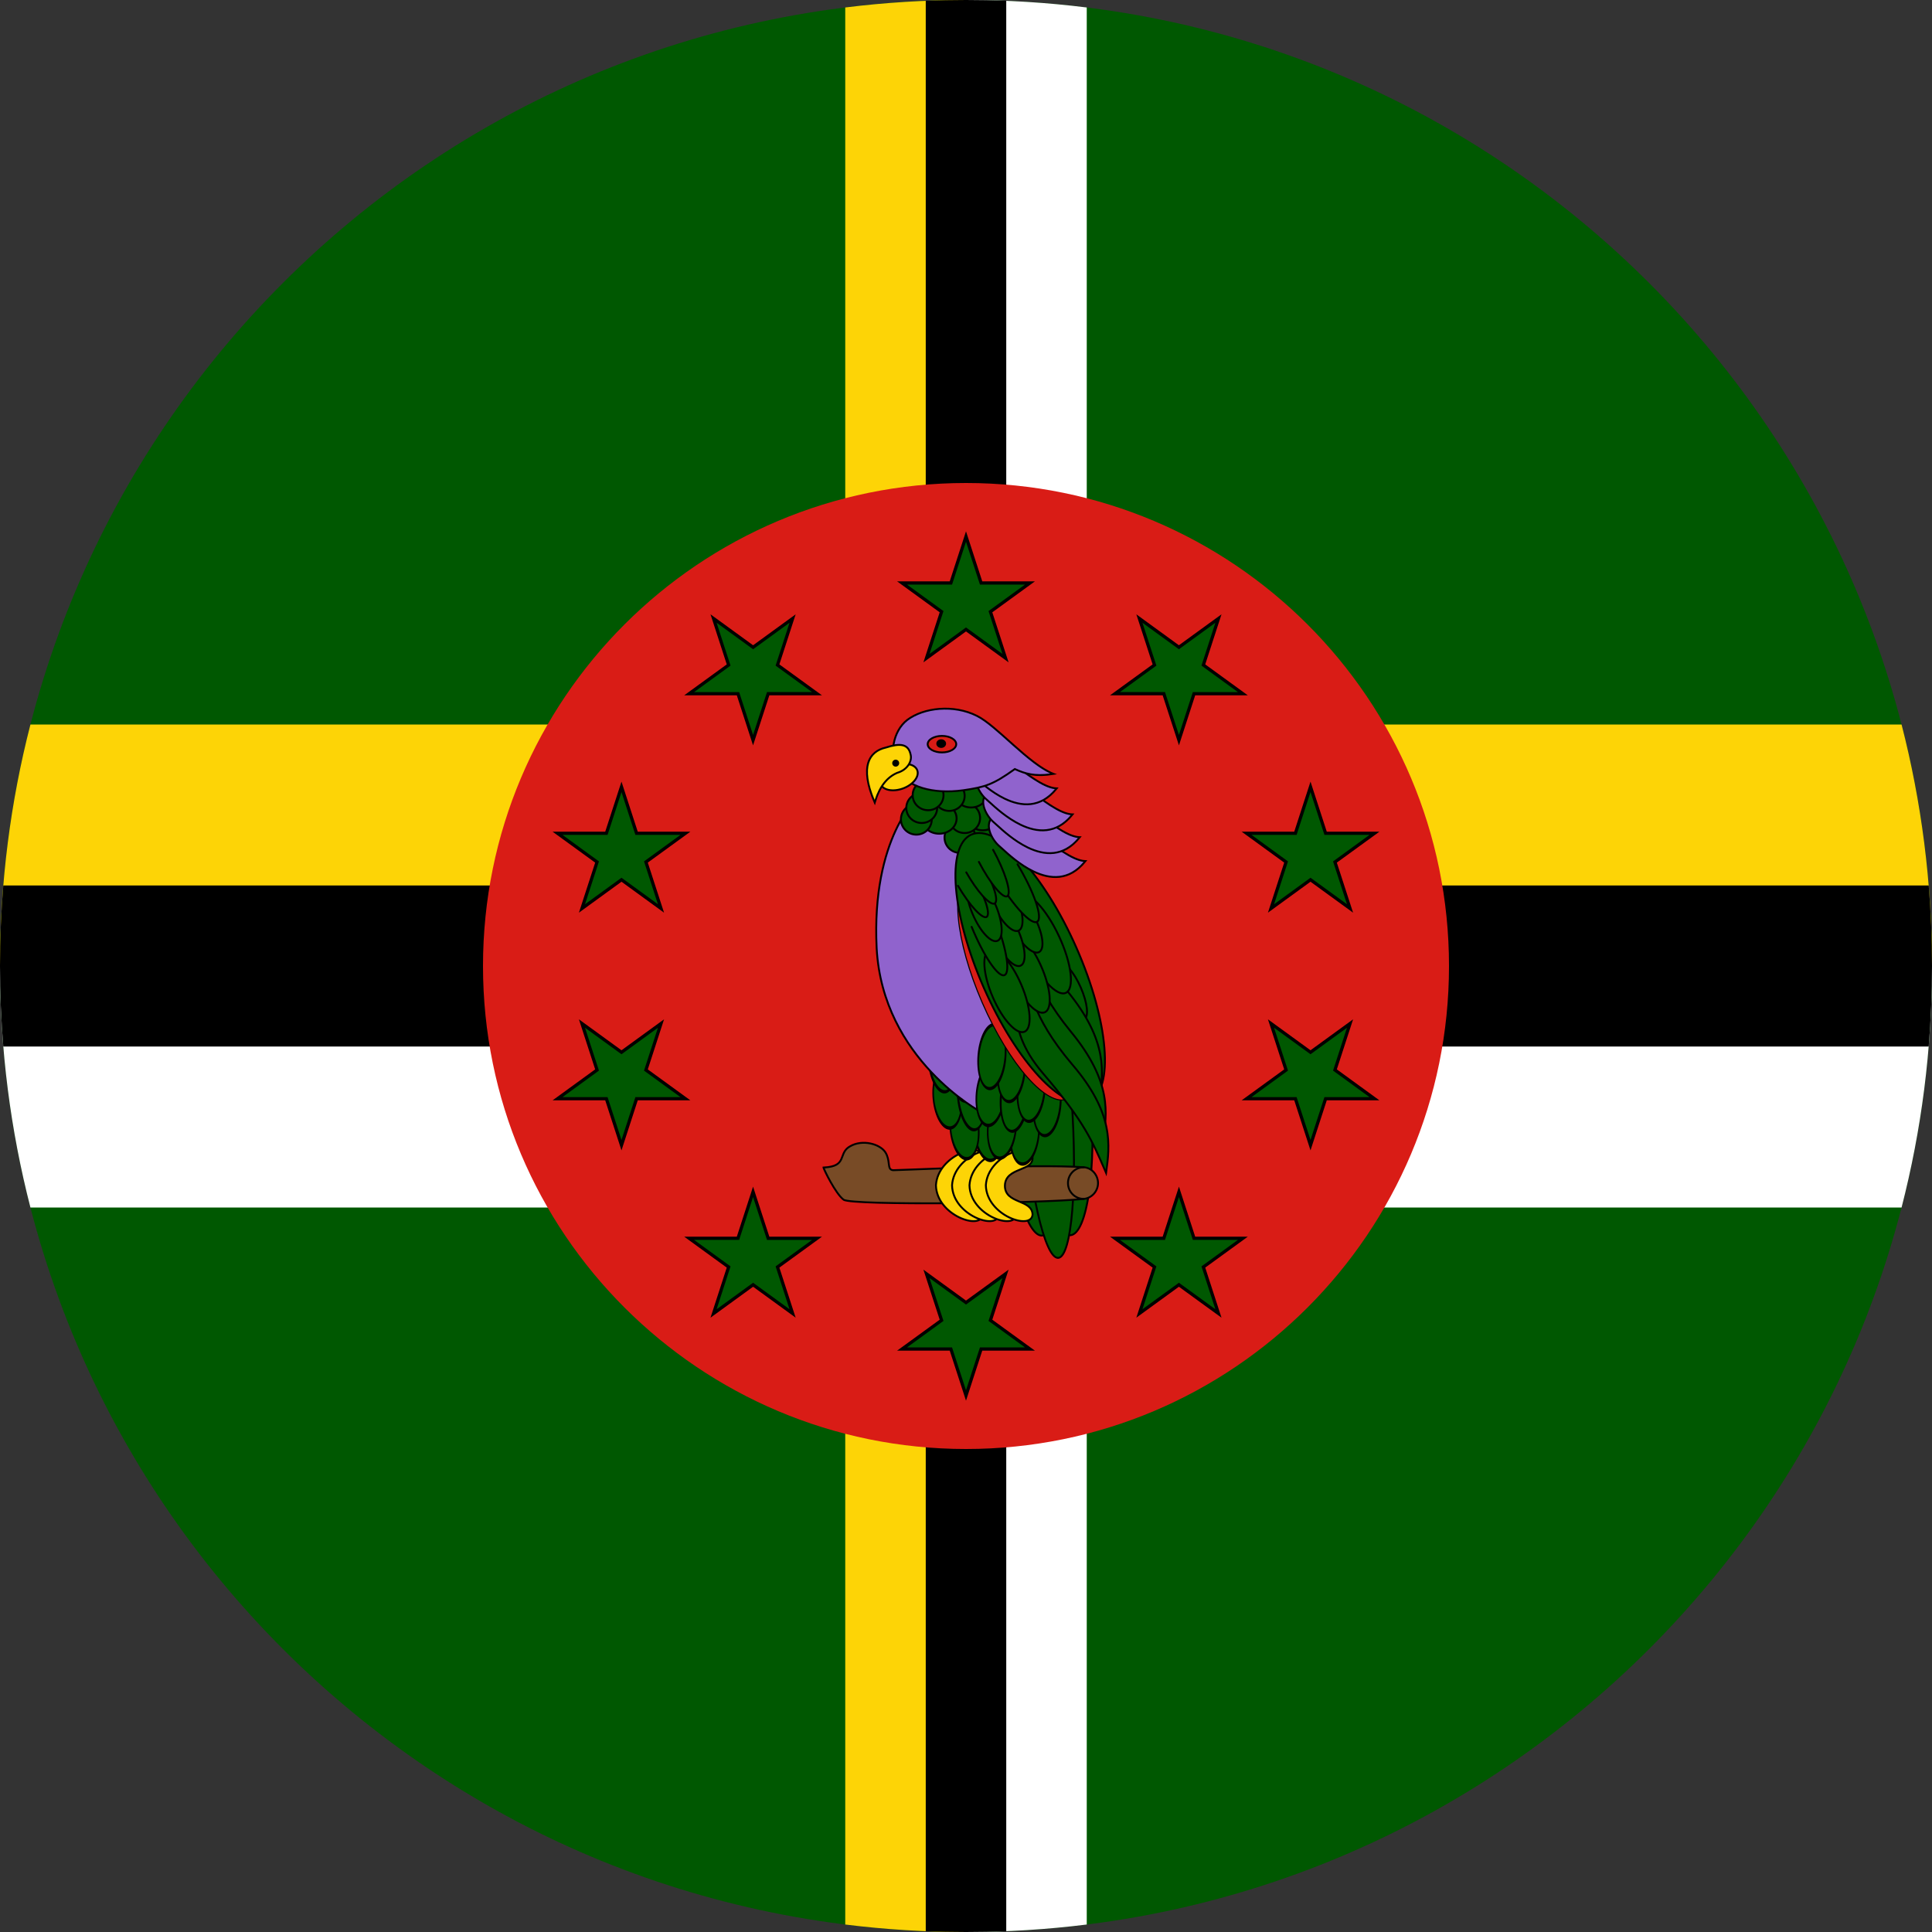 <svg width="120" height="120" viewBox="0 0 120 120" fill="none" xmlns="http://www.w3.org/2000/svg">
<rect x="0" y="0" width="120" height="120" fill="#333333" stroke="none"/>
<g clip-path="url(#clip0_909_217532)">
<path d="M120 60C120 93.137 93.137 120 60 120C26.863 120 0 93.137 0 60C0 26.863 26.863 0 60 0C93.137 0 120 26.863 120 60Z" fill="#005801"/>
<path d="M118.11 45C119.344 49.794 120 54.821 120 60H60V120C57.46 120 54.957 119.842 52.5 119.536V60H0C0 54.821 0.656 49.794 1.89 45H52.5V0.464C54.957 0.158 57.46 0 60 0V45H118.11Z" fill="#FDD406"/>
<path d="M118.11 75C119.344 70.206 120 65.18 120 60H67.5V0.464C65.043 0.158 62.54 0 60 0V60H0C0 65.18 0.656 70.206 1.89 75H60V120C62.54 120 65.043 119.842 67.5 119.536V75H118.11Z" fill="white"/>
<path d="M119.795 65C119.931 63.351 120 61.684 120 60C120 58.316 119.931 56.649 119.795 55H62.5V0.051C61.671 0.017 60.837 0 60 0C59.163 0 58.329 0.017 57.5 0.051V55H0.205C0.069 56.649 0 58.316 0 60C0 61.684 0.069 63.351 0.205 65H57.5V119.949C58.329 119.983 59.163 120 60 120C60.837 120 61.671 119.983 62.5 119.949V65H119.795Z" fill="black"/>
<path d="M60 90C76.569 90 90 76.569 90 60C90 43.431 76.569 30 60 30C43.431 30 30 43.431 30 60C30 76.569 43.431 90 60 90Z" fill="#D91C16"/>
<path d="M60 33.323L60.938 36.21H63.972L61.517 37.993L62.455 40.878L60 39.095L57.545 40.878L58.483 37.993L56.028 36.21H59.062L60 33.323Z" fill="#005801"/>
<path d="M75.68 38.418L74.743 41.305L77.197 43.088L74.162 43.088L73.226 45.973L72.288 43.087L69.253 43.087L71.708 41.305L70.77 38.419L73.224 40.202L75.68 38.418Z" fill="#005801"/>
<path d="M85.371 51.757L82.916 53.541L83.853 56.426L81.398 54.642L78.945 56.426L79.882 53.54L77.427 51.756L80.461 51.757L81.398 48.871L82.336 51.756L85.371 51.757Z" fill="#005801"/>
<path d="M85.371 68.244L82.336 68.244L81.398 71.129L80.461 68.243L77.427 68.244L79.882 66.46L78.945 63.574L81.398 65.358L83.853 63.574L82.916 66.459L85.371 68.244Z" fill="#005801"/>
<path d="M75.68 81.582L73.224 79.798L70.77 81.581L71.708 78.695L69.253 76.913L72.288 76.912L73.226 74.027L74.162 76.912L77.197 76.912L74.743 78.695L75.68 81.582Z" fill="#005801"/>
<path d="M60 86.677L59.062 83.79H56.028L58.483 82.007L57.545 79.122L60 80.905L62.455 79.122L61.517 82.007L63.972 83.79H60.938L60 86.677Z" fill="#005801"/>
<path d="M44.32 81.582L45.258 78.695L42.803 76.912L45.838 76.912L46.775 74.027L47.712 76.912L50.747 76.913L48.292 78.695L49.23 81.581L46.776 79.798L44.32 81.582Z" fill="#005801"/>
<path d="M34.629 68.244L37.084 66.459L36.147 63.574L38.602 65.358L41.056 63.574L40.118 66.46L42.573 68.244L39.539 68.243L38.602 71.129L37.664 68.244L34.629 68.244Z" fill="#005801"/>
<path d="M34.629 51.757L37.664 51.756L38.602 48.871L39.539 51.757L42.573 51.756L40.118 53.54L41.056 56.426L38.602 54.642L36.147 56.426L37.084 53.541L34.629 51.757Z" fill="#005801"/>
<path d="M44.32 38.418L46.776 40.202L49.23 38.419L48.292 41.305L50.747 43.087L47.712 43.087L46.775 45.973L45.838 43.088L42.803 43.088L45.258 41.305L44.32 38.418Z" fill="#005801"/>
<path fill-rule="evenodd" clip-rule="evenodd" d="M60 33L61.011 36.11H64.279L61.634 38.032L62.645 41.14L60 39.219L57.355 41.14L58.366 38.032L55.721 36.11H58.989L60 33ZM60 33.647L59.134 36.31H56.336L58.601 37.955L57.735 40.617L60 38.971L62.265 40.617L61.399 37.955L63.664 36.31H60.866L60 33.647ZM75.87 38.156L74.86 41.267L77.504 43.188L74.235 43.188L73.226 46.297L72.215 43.188L68.945 43.187L71.591 41.267L70.58 38.157L73.224 40.078L75.87 38.156ZM44.13 38.156L46.776 40.078L49.42 38.157L48.409 41.267L51.054 43.187L47.785 43.188L46.774 46.297L45.765 43.188L42.496 43.188L45.14 41.267L44.13 38.156ZM75.49 38.68L73.224 40.326L70.96 38.681L71.826 41.343L69.561 42.987L72.36 42.987L73.225 45.65L74.09 42.988L76.889 42.988L74.625 41.343L75.49 38.68ZM44.51 38.68L45.375 41.343L43.111 42.988L45.91 42.988L46.774 45.65L47.64 42.987L50.439 42.987L48.174 41.343L49.039 38.681L46.776 40.326L44.51 38.68ZM38.602 48.548L39.612 51.657L42.881 51.656L40.236 53.578L41.246 56.688L38.602 54.766L35.957 56.688L36.967 53.579L34.321 51.657L37.592 51.656L38.602 48.548ZM81.398 48.548L82.408 51.656L85.679 51.657L83.033 53.579L84.043 56.688L81.398 54.766L78.754 56.688L79.764 53.578L77.119 51.656L80.388 51.657L81.398 48.548ZM81.398 49.195L80.534 51.857L77.735 51.856L79.999 53.502L79.135 56.164L81.398 54.518L83.663 56.164L82.798 53.503L85.063 51.856L82.263 51.856L81.398 49.195ZM38.602 49.195L37.737 51.856L34.937 51.856L37.202 53.503L36.337 56.164L38.602 54.518L40.865 56.164L40.001 53.502L42.265 51.856L39.466 51.857L38.602 49.195ZM78.754 63.312L81.398 65.234L84.043 63.312L83.033 66.421L85.679 68.344L82.408 68.344L81.398 71.453L80.388 68.343L77.119 68.344L79.764 66.422L78.754 63.312ZM41.246 63.312L40.236 66.422L42.881 68.344L39.612 68.343L38.602 71.453L37.592 68.344L34.321 68.344L36.967 66.421L35.957 63.312L38.602 65.234L41.246 63.312ZM79.135 63.836L79.999 66.498L77.735 68.144L80.534 68.143L81.398 70.805L82.263 68.144L85.063 68.144L82.798 66.497L83.663 63.836L81.398 65.482L79.135 63.836ZM40.865 63.836L38.602 65.482L36.337 63.836L37.202 66.497L34.937 68.144L37.737 68.144L38.602 70.805L39.466 68.143L42.265 68.144L40.001 66.498L40.865 63.836ZM46.774 73.703L47.785 76.812L51.054 76.813L48.409 78.734L49.42 81.843L46.776 79.922L44.13 81.844L45.14 78.733L42.496 76.812L45.765 76.812L46.774 73.703ZM73.226 73.703L74.235 76.812L77.504 76.812L74.86 78.733L75.87 81.844L73.224 79.922L70.58 81.843L71.591 78.734L68.945 76.813L72.215 76.812L73.226 73.703ZM46.774 74.35L45.91 77.012L43.111 77.012L45.375 78.657L44.51 81.32L46.776 79.674L49.039 81.319L48.174 78.657L50.439 77.013L47.64 77.013L46.774 74.35ZM73.225 74.35L72.36 77.013L69.561 77.013L71.826 78.657L70.96 81.319L73.224 79.674L75.49 81.32L74.625 78.657L76.889 77.012L74.09 77.012L73.225 74.35ZM57.355 78.86L60 80.781L62.645 78.86L61.634 81.969L64.279 83.89H61.011L60 87L58.989 83.89H55.721L58.366 81.969L57.355 78.86ZM57.735 79.383L58.601 82.045L56.336 83.69H59.134L60 86.353L60.866 83.69H63.664L61.399 82.045L62.265 79.383L60 81.029L57.735 79.383Z" fill="black"/>
<path d="M62.318 68.058C62.658 72.925 63.738 76.814 64.73 76.744C65.721 76.675 66.249 72.673 65.909 67.807C65.569 62.94 64.489 59.051 63.497 59.121C62.505 59.19 61.977 63.191 62.318 68.058Z" fill="#005801"/>
<path fill-rule="evenodd" clip-rule="evenodd" d="M63.833 59.318C63.715 59.215 63.605 59.172 63.501 59.179C63.398 59.186 63.295 59.245 63.192 59.363C63.089 59.482 62.991 59.656 62.901 59.883C62.72 60.338 62.572 60.991 62.466 61.798C62.253 63.41 62.206 65.623 62.376 68.054C62.546 70.484 62.901 72.669 63.336 74.237C63.553 75.02 63.79 75.647 64.033 76.072C64.154 76.284 64.275 76.443 64.394 76.546C64.512 76.65 64.622 76.693 64.725 76.686C64.829 76.679 64.932 76.62 65.035 76.502C65.138 76.383 65.235 76.209 65.326 75.981C65.507 75.527 65.654 74.874 65.761 74.067C65.974 72.454 66.021 70.242 65.851 67.811C65.681 65.38 65.326 63.195 64.891 61.628C64.674 60.844 64.436 60.218 64.194 59.793C64.073 59.581 63.952 59.422 63.833 59.318ZM65.004 61.597C65.441 63.174 65.797 65.367 65.967 67.803C66.138 70.239 66.091 72.46 65.877 74.082C65.77 74.893 65.621 75.557 65.434 76.024C65.341 76.258 65.238 76.446 65.123 76.578C65.008 76.711 64.878 76.792 64.734 76.802C64.589 76.812 64.449 76.75 64.317 76.634C64.185 76.519 64.056 76.348 63.931 76.129C63.682 75.692 63.442 75.055 63.223 74.268C62.785 72.691 62.43 70.498 62.26 68.062C62.089 65.626 62.136 63.405 62.35 61.783C62.457 60.972 62.606 60.308 62.792 59.84C62.886 59.607 62.989 59.419 63.104 59.287C63.218 59.154 63.348 59.072 63.493 59.062C63.638 59.052 63.778 59.115 63.91 59.23C64.042 59.346 64.171 59.517 64.295 59.735C64.545 60.172 64.785 60.809 65.004 61.597Z" fill="black"/>
<path d="M63.971 68.043C64.311 72.909 65.436 76.795 66.482 76.722C67.529 76.649 68.102 72.644 67.761 67.778C67.421 62.911 66.297 59.025 65.25 59.098C64.203 59.171 63.63 63.176 63.971 68.043Z" fill="#005801"/>
<path fill-rule="evenodd" clip-rule="evenodd" d="M65.607 59.295C65.483 59.193 65.365 59.149 65.254 59.156C65.143 59.164 65.032 59.224 64.923 59.343C64.814 59.463 64.711 59.637 64.614 59.865C64.421 60.32 64.263 60.974 64.148 61.781C63.917 63.395 63.859 65.608 64.029 68.038C64.199 70.469 64.564 72.653 65.017 74.219C65.244 75.002 65.492 75.627 65.746 76.051C65.873 76.263 66 76.422 66.125 76.525C66.249 76.627 66.367 76.671 66.478 76.664C66.589 76.656 66.7 76.596 66.809 76.477C66.918 76.358 67.021 76.183 67.118 75.955C67.311 75.5 67.469 74.846 67.584 74.039C67.815 72.425 67.873 70.212 67.703 67.782C67.533 65.351 67.168 63.167 66.715 61.602C66.488 60.818 66.24 60.193 65.986 59.769C65.859 59.557 65.732 59.398 65.607 59.295ZM66.827 61.569C67.282 63.145 67.649 65.337 67.82 67.773C67.99 70.21 67.932 72.432 67.7 74.055C67.584 74.867 67.424 75.532 67.225 76.001C67.126 76.235 67.016 76.423 66.895 76.555C66.773 76.689 66.637 76.769 66.486 76.78C66.336 76.791 66.189 76.729 66.05 76.615C65.912 76.5 65.777 76.329 65.646 76.111C65.384 75.675 65.133 75.038 64.906 74.251C64.45 72.675 64.083 70.483 63.913 68.047C63.742 65.611 63.8 63.388 64.032 61.765C64.148 60.953 64.308 60.288 64.507 59.82C64.606 59.585 64.716 59.397 64.837 59.265C64.959 59.132 65.095 59.051 65.246 59.04C65.396 59.029 65.543 59.091 65.681 59.206C65.82 59.32 65.955 59.491 66.086 59.709C66.348 60.145 66.599 60.782 66.827 61.569Z" fill="black"/>
<path d="M63.534 68.491C63.91 73.872 64.893 78.186 65.728 78.128C66.564 78.07 66.936 73.66 66.56 68.279C66.184 62.898 65.201 58.584 64.366 58.642C63.53 58.701 63.158 63.11 63.534 68.491Z" fill="#005801"/>
<path fill-rule="evenodd" clip-rule="evenodd" d="M64.641 58.857C64.538 58.739 64.447 58.695 64.37 58.7C64.293 58.706 64.209 58.762 64.124 58.893C64.039 59.023 63.959 59.215 63.886 59.465C63.742 59.965 63.629 60.686 63.554 61.575C63.404 63.354 63.404 65.798 63.592 68.487C63.78 71.175 64.12 73.596 64.516 75.336C64.714 76.207 64.926 76.904 65.139 77.38C65.246 77.618 65.352 77.796 65.454 77.913C65.557 78.031 65.647 78.075 65.724 78.07C65.802 78.064 65.885 78.008 65.971 77.877C66.056 77.747 66.135 77.555 66.208 77.305C66.353 76.805 66.466 76.084 66.541 75.195C66.691 73.416 66.69 70.972 66.502 68.283C66.314 65.595 65.975 63.174 65.578 61.434C65.38 60.563 65.168 59.866 64.955 59.391C64.848 59.153 64.743 58.974 64.641 58.857ZM65.692 61.408C66.09 63.156 66.43 65.583 66.618 68.275C66.807 70.968 66.808 73.418 66.657 75.204C66.582 76.097 66.468 76.826 66.32 77.337C66.246 77.593 66.162 77.797 66.068 77.941C65.975 78.083 65.864 78.177 65.733 78.186C65.601 78.195 65.478 78.118 65.366 77.99C65.253 77.861 65.141 77.67 65.033 77.427C64.815 76.942 64.601 76.236 64.402 75.362C64.004 73.614 63.664 71.187 63.476 68.495C63.288 65.802 63.287 63.352 63.438 61.566C63.513 60.673 63.626 59.944 63.775 59.433C63.848 59.178 63.932 58.973 64.026 58.83C64.119 58.687 64.23 58.593 64.362 58.584C64.493 58.575 64.617 58.652 64.728 58.78C64.842 58.91 64.953 59.1 65.062 59.343C65.279 59.828 65.493 60.535 65.692 61.408Z" fill="black"/>
<path d="M67.317 74.467C64.633 74.75 52.9 74.883 52.4 74.517C51.9 74.15 51.15 72.6 51.15 72.517C52.683 72.45 52.017 71.633 52.8 71.2C53.567 70.75 54.667 71.05 55 71.583C55.333 72.133 55.067 72.667 55.483 72.683C55.917 72.683 64.25 72.283 67.317 72.5C67.817 72.533 68.2 72.983 68.2 73.483C68.2 73.983 67.817 74.417 67.317 74.467Z" fill="#784B26"/>
<path fill-rule="evenodd" clip-rule="evenodd" d="M54.051 71.08C53.649 70.997 53.198 71.034 52.83 71.25L52.828 71.251L52.828 71.251C52.542 71.409 52.466 71.613 52.386 71.829C52.363 71.892 52.339 71.956 52.309 72.02C52.244 72.161 52.152 72.294 51.973 72.395C51.808 72.487 51.575 72.549 51.23 72.571C51.232 72.577 51.234 72.583 51.237 72.589C51.258 72.639 51.289 72.707 51.328 72.787C51.405 72.949 51.514 73.161 51.638 73.382C51.763 73.603 51.902 73.832 52.041 74.028C52.181 74.225 52.318 74.384 52.434 74.47C52.441 74.475 52.459 74.483 52.495 74.493C52.529 74.503 52.574 74.513 52.63 74.522C52.742 74.541 52.893 74.558 53.079 74.573C53.452 74.604 53.96 74.628 54.566 74.645C55.777 74.68 57.374 74.689 59.039 74.677C62.371 74.654 65.972 74.55 67.311 74.409L67.311 74.409C67.78 74.362 68.142 73.954 68.142 73.483C68.142 73.011 67.779 72.589 67.313 72.558L67.313 72.558C65.783 72.45 62.936 72.496 60.414 72.569C58.82 72.615 57.355 72.672 56.44 72.707C55.909 72.728 55.563 72.742 55.483 72.742H55.481L55.481 72.742C55.362 72.737 55.281 72.693 55.23 72.613C55.183 72.54 55.166 72.442 55.153 72.341C55.15 72.318 55.147 72.294 55.144 72.27C55.12 72.076 55.092 71.847 54.95 71.614C54.795 71.366 54.454 71.164 54.051 71.08ZM54.074 70.966C54.496 71.053 54.871 71.267 55.05 71.552L55.05 71.553L55.05 71.553C55.205 71.809 55.236 72.063 55.26 72.257C55.263 72.281 55.265 72.304 55.268 72.326C55.282 72.429 55.297 72.502 55.328 72.55C55.355 72.592 55.396 72.621 55.484 72.625C55.566 72.625 55.907 72.612 56.43 72.591C57.343 72.556 58.809 72.498 60.411 72.452C62.931 72.379 65.784 72.333 67.321 72.442C67.854 72.478 68.258 72.956 68.258 73.483C68.258 74.013 67.853 74.472 67.323 74.525C65.978 74.667 62.371 74.771 59.04 74.794C57.374 74.805 55.776 74.796 54.563 74.762C53.956 74.744 53.445 74.721 53.07 74.69C52.882 74.674 52.727 74.657 52.611 74.637C52.553 74.627 52.503 74.617 52.463 74.606C52.425 74.595 52.39 74.582 52.365 74.564C52.233 74.466 52.087 74.294 51.946 74.095C51.804 73.895 51.662 73.662 51.537 73.439C51.411 73.216 51.301 73.002 51.222 72.838C51.183 72.756 51.151 72.686 51.129 72.634C51.118 72.608 51.11 72.586 51.103 72.568C51.1 72.559 51.098 72.551 51.096 72.544C51.094 72.538 51.092 72.527 51.092 72.517V72.461L51.148 72.458C51.526 72.442 51.762 72.379 51.916 72.293C52.068 72.208 52.145 72.097 52.203 71.971C52.227 71.919 52.248 71.863 52.27 71.804C52.351 71.583 52.444 71.33 52.771 71.149C53.169 70.916 53.651 70.878 54.074 70.966Z" fill="black"/>
<path d="M59.317 73.633C59.3 74.8 61 74.467 61.033 75.433C60.983 76.45 58.167 75.5 58.133 73.617C58.25 71.75 61 70.833 61.033 71.9C61.067 72.783 59.35 72.483 59.317 73.633Z" fill="#FDD406"/>
<path fill-rule="evenodd" clip-rule="evenodd" d="M58.192 73.618C58.209 74.528 58.899 75.219 59.603 75.56C59.954 75.73 60.301 75.808 60.559 75.785C60.687 75.773 60.789 75.737 60.859 75.679C60.926 75.623 60.969 75.544 60.975 75.433C60.967 75.214 60.866 75.069 60.714 74.955C60.573 74.849 60.392 74.772 60.2 74.69C60.178 74.681 60.156 74.671 60.133 74.662C59.92 74.57 59.699 74.469 59.533 74.313C59.364 74.154 59.254 73.941 59.258 73.632L59.258 73.632L59.258 73.632C59.267 73.327 59.389 73.115 59.565 72.958C59.738 72.803 59.964 72.702 60.178 72.613C60.203 72.602 60.228 72.592 60.254 72.581C60.443 72.503 60.617 72.431 60.75 72.335C60.895 72.229 60.983 72.099 60.975 71.902L60.975 71.902C60.971 71.782 60.93 71.695 60.864 71.633C60.797 71.571 60.699 71.53 60.575 71.513C60.326 71.481 59.987 71.549 59.639 71.711C58.945 72.035 58.249 72.715 58.192 73.618ZM61.092 71.898C61.087 71.751 61.035 71.633 60.944 71.548C60.854 71.464 60.73 71.416 60.59 71.398C60.311 71.361 59.949 71.438 59.59 71.605C58.873 71.94 58.135 72.651 58.075 73.613L58.075 73.615L58.075 73.618C58.092 74.59 58.827 75.314 59.552 75.665C59.915 75.841 60.283 75.927 60.569 75.901C60.712 75.888 60.839 75.847 60.933 75.769C61.029 75.69 61.085 75.578 61.092 75.436L61.092 75.434L61.092 75.431C61.083 75.168 60.959 74.993 60.784 74.862C60.631 74.747 60.436 74.664 60.246 74.583C60.224 74.574 60.202 74.564 60.179 74.555C59.965 74.463 59.762 74.368 59.613 74.228C59.467 74.091 59.371 73.909 59.375 73.635C59.383 73.365 59.489 73.183 59.643 73.045C59.8 72.905 60.008 72.81 60.223 72.72C60.248 72.71 60.273 72.7 60.298 72.689C60.485 72.612 60.674 72.534 60.818 72.429C60.986 72.306 61.101 72.143 61.092 71.898Z" fill="black"/>
<path d="M60.317 73.633C60.3 74.8 62 74.467 62.033 75.433C61.983 76.45 59.167 75.5 59.133 73.617C59.25 71.75 62 70.833 62.033 71.9C62.067 72.783 60.35 72.483 60.317 73.633Z" fill="#FDD406"/>
<path fill-rule="evenodd" clip-rule="evenodd" d="M59.192 73.618C59.209 74.528 59.899 75.219 60.603 75.56C60.954 75.73 61.301 75.808 61.559 75.785C61.687 75.773 61.789 75.737 61.859 75.679C61.926 75.623 61.969 75.544 61.975 75.433C61.967 75.214 61.866 75.069 61.714 74.955C61.573 74.849 61.392 74.772 61.2 74.69C61.178 74.681 61.156 74.671 61.133 74.662C60.92 74.57 60.699 74.469 60.533 74.313C60.364 74.154 60.254 73.941 60.258 73.632L60.258 73.632L60.258 73.632C60.267 73.327 60.389 73.115 60.565 72.958C60.738 72.803 60.964 72.702 61.178 72.613C61.203 72.602 61.228 72.592 61.254 72.581C61.443 72.503 61.617 72.431 61.75 72.335C61.895 72.229 61.983 72.099 61.975 71.902L61.975 71.902C61.971 71.782 61.93 71.695 61.864 71.633C61.797 71.571 61.699 71.53 61.575 71.513C61.326 71.481 60.987 71.549 60.639 71.711C59.945 72.035 59.249 72.715 59.192 73.618ZM62.092 71.898C62.087 71.751 62.035 71.633 61.944 71.548C61.854 71.464 61.73 71.416 61.59 71.398C61.311 71.361 60.949 71.438 60.59 71.605C59.873 71.94 59.135 72.651 59.075 73.613L59.075 73.615L59.075 73.618C59.092 74.59 59.827 75.314 60.552 75.665C60.915 75.841 61.283 75.927 61.569 75.901C61.712 75.888 61.839 75.847 61.933 75.769C62.029 75.69 62.085 75.578 62.092 75.436L62.092 75.434L62.092 75.431C62.083 75.168 61.959 74.993 61.784 74.862C61.631 74.747 61.436 74.664 61.246 74.583C61.224 74.574 61.202 74.564 61.179 74.555C60.965 74.463 60.762 74.368 60.613 74.228C60.467 74.091 60.371 73.909 60.375 73.635C60.383 73.365 60.489 73.183 60.643 73.045C60.8 72.905 61.008 72.81 61.223 72.72C61.248 72.71 61.273 72.7 61.298 72.689C61.485 72.612 61.674 72.534 61.818 72.429C61.986 72.306 62.101 72.143 62.092 71.898Z" fill="black"/>
<path d="M61.4 73.633C61.383 74.8 63.083 74.467 63.117 75.433C63.067 76.45 60.25 75.5 60.217 73.617C60.333 71.75 63.083 70.833 63.117 71.9C63.15 72.783 61.433 72.483 61.4 73.633Z" fill="#FDD406"/>
<path fill-rule="evenodd" clip-rule="evenodd" d="M60.275 73.618C60.292 74.528 60.982 75.219 61.686 75.56C62.037 75.73 62.384 75.808 62.642 75.785C62.77 75.773 62.872 75.737 62.942 75.679C63.01 75.623 63.052 75.544 63.058 75.433C63.05 75.214 62.949 75.069 62.797 74.955C62.656 74.849 62.475 74.772 62.283 74.69C62.261 74.681 62.239 74.671 62.217 74.662C62.004 74.57 61.783 74.469 61.617 74.313C61.447 74.154 61.337 73.941 61.342 73.632L61.342 73.632L61.342 73.632C61.35 73.327 61.472 73.115 61.648 72.958C61.822 72.803 62.047 72.702 62.261 72.613C62.286 72.602 62.312 72.592 62.337 72.581C62.526 72.503 62.701 72.431 62.833 72.335C62.978 72.229 63.066 72.099 63.058 71.902L63.058 71.902C63.055 71.782 63.014 71.695 62.947 71.633C62.88 71.571 62.782 71.53 62.658 71.513C62.409 71.481 62.07 71.549 61.723 71.711C61.028 72.035 60.333 72.715 60.275 73.618ZM63.175 71.898C63.17 71.751 63.118 71.633 63.027 71.548C62.937 71.464 62.814 71.416 62.673 71.398C62.394 71.361 62.032 71.438 61.673 71.605C60.956 71.94 60.219 72.651 60.158 73.613L60.158 73.615L60.158 73.618C60.176 74.59 60.91 75.314 61.635 75.665C61.998 75.841 62.367 75.927 62.652 75.901C62.795 75.888 62.922 75.847 63.016 75.769C63.112 75.69 63.168 75.578 63.175 75.436L63.175 75.434L63.175 75.431C63.166 75.168 63.042 74.993 62.867 74.862C62.714 74.747 62.52 74.664 62.33 74.583C62.307 74.574 62.285 74.564 62.263 74.555C62.048 74.463 61.846 74.368 61.697 74.228C61.551 74.091 61.455 73.909 61.458 73.635C61.466 73.365 61.572 73.183 61.726 73.045C61.883 72.905 62.091 72.81 62.306 72.72C62.331 72.71 62.356 72.7 62.381 72.689C62.568 72.612 62.757 72.534 62.901 72.429C63.07 72.306 63.184 72.143 63.175 71.898Z" fill="black"/>
<path d="M62.417 73.633C62.4 74.8 64.1 74.467 64.133 75.433C64.083 76.45 61.267 75.5 61.233 73.617C61.35 71.75 64.1 70.833 64.133 71.9C64.167 72.783 62.45 72.483 62.417 73.633Z" fill="#FDD406"/>
<path fill-rule="evenodd" clip-rule="evenodd" d="M61.292 73.618C61.309 74.528 61.999 75.219 62.703 75.56C63.054 75.73 63.401 75.808 63.659 75.785C63.787 75.773 63.889 75.737 63.959 75.679C64.026 75.623 64.069 75.544 64.075 75.433C64.067 75.214 63.966 75.069 63.814 74.955C63.673 74.849 63.492 74.772 63.3 74.69C63.278 74.681 63.256 74.671 63.233 74.662C63.02 74.57 62.799 74.469 62.633 74.313C62.464 74.154 62.354 73.941 62.358 73.632L62.358 73.632L62.358 73.632C62.367 73.327 62.489 73.115 62.665 72.958C62.838 72.803 63.063 72.702 63.278 72.613C63.303 72.602 63.328 72.592 63.354 72.581C63.543 72.503 63.717 72.431 63.85 72.335C63.995 72.229 64.082 72.099 64.075 71.902L64.075 71.902C64.071 71.782 64.03 71.695 63.964 71.633C63.897 71.571 63.799 71.53 63.675 71.513C63.426 71.481 63.087 71.549 62.739 71.711C62.045 72.035 61.349 72.715 61.292 73.618ZM64.192 71.898C64.187 71.751 64.135 71.633 64.044 71.548C63.954 71.464 63.83 71.416 63.69 71.398C63.411 71.361 63.049 71.438 62.69 71.605C61.973 71.94 61.235 72.651 61.175 73.613L61.175 73.615L61.175 73.618C61.192 74.59 61.927 75.314 62.652 75.665C63.015 75.841 63.383 75.927 63.669 75.901C63.812 75.888 63.939 75.847 64.033 75.769C64.128 75.69 64.185 75.578 64.192 75.436L64.192 75.434L64.192 75.431C64.183 75.168 64.058 74.993 63.884 74.862C63.731 74.747 63.536 74.664 63.346 74.583C63.324 74.574 63.302 74.564 63.279 74.555C63.065 74.463 62.862 74.368 62.713 74.228C62.567 74.091 62.471 73.909 62.475 73.635C62.483 73.365 62.589 73.183 62.743 73.045C62.9 72.905 63.108 72.81 63.323 72.72C63.348 72.71 63.373 72.7 63.398 72.689C63.585 72.612 63.774 72.534 63.918 72.429C64.087 72.306 64.201 72.143 64.192 71.898Z" fill="black"/>
<path d="M60.764 71.326C61.119 72.164 61.681 72.324 62.019 71.682C62.356 71.04 62.342 69.84 61.987 69.002C61.632 68.163 61.07 68.004 60.732 68.645C60.394 69.287 60.408 70.487 60.764 71.326Z" fill="#005801"/>
<path fill-rule="evenodd" clip-rule="evenodd" d="M61.949 69.074C61.604 68.26 61.073 68.134 60.764 68.721C60.455 69.308 60.457 70.439 60.802 71.253C61.147 72.067 61.678 72.194 61.987 71.607C62.296 71.019 62.294 69.888 61.949 69.074ZM60.7 68.57C61.066 67.873 61.659 68.066 62.025 68.929C62.391 69.793 62.417 71.061 62.051 71.758C61.684 72.454 61.091 72.262 60.725 71.398C60.36 70.535 60.333 69.266 60.7 68.57Z" fill="black"/>
<path d="M59.292 71.221C59.647 72.059 60.209 72.219 60.547 71.577C60.885 70.935 60.87 69.735 60.515 68.897C60.16 68.058 59.598 67.899 59.26 68.54C58.922 69.182 58.937 70.382 59.292 71.221Z" fill="#005801"/>
<path fill-rule="evenodd" clip-rule="evenodd" d="M60.477 68.969C60.132 68.155 59.601 68.029 59.292 68.616C58.983 69.203 58.985 70.334 59.33 71.148C59.675 71.962 60.206 72.089 60.515 71.501C60.824 70.914 60.822 69.783 60.477 68.969ZM59.228 68.465C59.594 67.768 60.187 67.961 60.553 68.824C60.919 69.687 60.945 70.956 60.579 71.653C60.212 72.349 59.619 72.157 59.254 71.293C58.888 70.43 58.861 69.161 59.228 68.465Z" fill="black"/>
<path d="M58.237 69.315C58.592 70.154 59.154 70.313 59.492 69.672C59.83 69.03 59.815 67.83 59.46 66.991C59.105 66.153 58.543 65.993 58.205 66.635C57.867 67.277 57.882 68.477 58.237 69.315Z" fill="#005801"/>
<path fill-rule="evenodd" clip-rule="evenodd" d="M59.422 67.064C59.077 66.25 58.546 66.123 58.237 66.71C57.928 67.297 57.93 68.429 58.275 69.243C58.62 70.056 59.151 70.183 59.46 69.596C59.769 69.009 59.767 67.878 59.422 67.064ZM58.173 66.559C58.54 65.863 59.133 66.055 59.498 66.919C59.864 67.782 59.89 69.051 59.524 69.747C59.157 70.444 58.565 70.251 58.199 69.388C57.833 68.525 57.807 67.256 58.173 66.559Z" fill="black"/>
<path d="M59.618 68.845C59.876 69.924 60.407 70.454 60.805 70.028C61.203 69.603 61.317 68.382 61.059 67.303C60.802 66.223 60.271 65.693 59.873 66.119C59.474 66.545 59.361 67.765 59.618 68.845Z" fill="#005801"/>
<path fill-rule="evenodd" clip-rule="evenodd" d="M60.48 66.233C60.27 66.025 60.06 66.015 59.891 66.196C59.722 66.377 59.6 66.741 59.556 67.221C59.511 67.696 59.546 68.257 59.672 68.787C59.798 69.317 59.991 69.708 60.198 69.914C60.407 70.123 60.618 70.132 60.787 69.952C60.956 69.771 61.077 69.406 61.122 68.926C61.166 68.451 61.132 67.89 61.006 67.361C60.879 66.831 60.686 66.439 60.48 66.233ZM60.558 66.059C60.781 66.282 60.982 66.695 61.114 67.245C61.245 67.795 61.282 68.384 61.234 68.895C61.187 69.402 61.053 69.86 60.823 70.105C60.594 70.35 60.34 70.308 60.12 70.088C59.897 69.866 59.695 69.452 59.564 68.903C59.433 68.353 59.395 67.764 59.443 67.252C59.49 66.746 59.625 66.287 59.854 66.042C60.083 65.797 60.337 65.84 60.558 66.059Z" fill="black"/>
<path d="M59.157 67.339C59.446 68.305 59.985 68.68 60.362 68.175C60.739 67.67 60.811 66.478 60.523 65.512C60.234 64.545 59.695 64.171 59.318 64.676C58.941 65.18 58.869 66.373 59.157 67.339Z" fill="#005801"/>
<path fill-rule="evenodd" clip-rule="evenodd" d="M59.925 64.638C59.715 64.493 59.507 64.531 59.341 64.753C59.175 64.975 59.069 65.358 59.041 65.82C59.013 66.281 59.065 66.804 59.206 67.275C59.346 67.746 59.547 68.069 59.755 68.213C59.965 68.358 60.173 68.32 60.339 68.098C60.505 67.876 60.611 67.493 60.639 67.03C60.667 66.57 60.615 66.047 60.474 65.576C60.334 65.105 60.133 64.782 59.925 64.638ZM59.982 64.446C60.21 64.604 60.423 64.952 60.571 65.447C60.719 65.942 60.775 66.499 60.745 67.003C60.715 67.504 60.596 67.97 60.385 68.252C60.174 68.535 59.925 68.562 59.698 68.404C59.47 68.246 59.257 67.899 59.109 67.404C58.961 66.908 58.905 66.352 58.935 65.848C58.965 65.346 59.084 64.881 59.295 64.599C59.506 64.316 59.755 64.289 59.982 64.446Z" fill="black"/>
<path d="M57.843 66.755C58.132 67.722 58.671 68.096 59.048 67.591C59.425 67.087 59.497 65.894 59.209 64.928C58.92 63.962 58.381 63.587 58.004 64.092C57.627 64.597 57.555 65.789 57.843 66.755Z" fill="#005801"/>
<path fill-rule="evenodd" clip-rule="evenodd" d="M58.611 64.054C58.402 63.909 58.193 63.947 58.027 64.169C57.861 64.391 57.755 64.775 57.727 65.237C57.699 65.697 57.751 66.22 57.892 66.691C58.032 67.162 58.233 67.485 58.441 67.629C58.651 67.775 58.859 67.736 59.025 67.514C59.191 67.292 59.297 66.909 59.325 66.447C59.353 65.986 59.301 65.464 59.16 64.993C59.02 64.522 58.819 64.199 58.611 64.054ZM58.668 63.863C58.896 64.021 59.109 64.368 59.257 64.864C59.405 65.359 59.461 65.916 59.431 66.419C59.401 66.921 59.282 67.386 59.071 67.669C58.86 67.951 58.611 67.978 58.384 67.821C58.156 67.663 57.943 67.315 57.795 66.82C57.647 66.325 57.591 65.768 57.621 65.264C57.651 64.763 57.77 64.297 57.981 64.015C58.192 63.732 58.441 63.705 58.668 63.863Z" fill="black"/>
<path d="M57.05 49.467C57.05 49.467 54.117 52 54.45 58.883C54.817 65.817 60.933 69.067 60.933 69.067H61.9V49.467H57.05Z" fill="#9063CD"/>
<path fill-rule="evenodd" clip-rule="evenodd" d="M57.028 49.408H61.958V69.125H60.919L60.906 69.118L60.933 69.067C60.906 69.118 60.906 69.118 60.906 69.118L60.906 69.118L60.905 69.118L60.901 69.116C60.898 69.114 60.894 69.112 60.888 69.108C60.876 69.102 60.858 69.092 60.836 69.079C60.79 69.053 60.724 69.015 60.639 68.963C60.47 68.86 60.229 68.705 59.938 68.498C59.356 68.083 58.577 67.458 57.787 66.615C56.205 64.929 54.576 62.371 54.392 58.886L54.392 58.886C54.225 55.435 54.876 53.072 55.572 51.569C55.92 50.818 56.279 50.282 56.551 49.934C56.687 49.76 56.802 49.633 56.883 49.548C56.923 49.507 56.955 49.475 56.977 49.454C56.988 49.444 56.997 49.436 57.002 49.431L57.009 49.425L57.011 49.423L57.012 49.423L57.012 49.423C57.012 49.422 57.012 49.422 57.05 49.467L57.012 49.423L57.028 49.408ZM57.072 49.525C57.068 49.529 57.063 49.534 57.057 49.539C57.036 49.559 57.006 49.589 56.967 49.629C56.888 49.711 56.776 49.835 56.643 50.006C56.376 50.348 56.022 50.876 55.678 51.618C54.99 53.103 54.342 55.448 54.508 58.88C54.691 62.329 56.303 64.863 57.872 66.535C58.656 67.371 59.429 67.992 60.006 68.403C60.294 68.609 60.533 68.762 60.7 68.864C60.784 68.915 60.849 68.953 60.893 68.978C60.916 68.99 60.932 69 60.944 69.006C60.945 69.007 60.947 69.008 60.948 69.008H61.842V49.525H57.072Z" fill="black"/>
<path d="M63.026 71.932C63.37 72.558 63.93 72.371 64.276 71.516C64.623 70.66 64.624 69.46 64.279 68.834C63.935 68.209 63.375 68.395 63.029 69.251C62.682 70.106 62.681 71.307 63.026 71.932Z" fill="#005801"/>
<path fill-rule="evenodd" clip-rule="evenodd" d="M64.249 68.91C63.935 68.341 63.405 68.49 63.068 69.323C62.731 70.155 62.742 71.287 63.056 71.856C63.37 72.426 63.9 72.277 64.237 71.444C64.574 70.611 64.563 69.48 64.249 68.91ZM62.989 69.179C63.345 68.301 63.935 68.077 64.31 68.758C64.686 69.439 64.671 70.709 64.316 71.587C63.961 72.466 63.37 72.689 62.995 72.008C62.62 71.327 62.634 70.057 62.989 69.179Z" fill="black"/>
<path d="M61.606 71.568C61.95 72.193 62.51 72.007 62.857 71.151C63.203 70.296 63.204 69.095 62.86 68.47C62.515 67.844 61.955 68.031 61.609 68.886C61.263 69.742 61.261 70.942 61.606 71.568Z" fill="#005801"/>
<path fill-rule="evenodd" clip-rule="evenodd" d="M62.829 68.546C62.515 67.976 61.986 68.126 61.648 68.958C61.311 69.791 61.323 70.922 61.637 71.492C61.95 72.062 62.48 71.912 62.817 71.079C63.154 70.247 63.143 69.116 62.829 68.546ZM61.569 68.815C61.925 67.937 62.515 67.713 62.89 68.394C63.266 69.075 63.252 70.345 62.896 71.223C62.541 72.101 61.95 72.325 61.575 71.644C61.2 70.963 61.214 69.693 61.569 68.815Z" fill="black"/>
<path d="M60.899 69.534C61.244 70.159 61.804 69.973 62.15 69.117C62.496 68.262 62.498 67.062 62.153 66.436C61.808 65.811 61.248 65.997 60.902 66.853C60.556 67.708 60.554 68.909 60.899 69.534Z" fill="#005801"/>
<path fill-rule="evenodd" clip-rule="evenodd" d="M62.122 66.512C61.808 65.942 61.279 66.092 60.942 66.925C60.605 67.757 60.616 68.888 60.93 69.458C61.244 70.028 61.773 69.879 62.11 69.046C62.447 68.213 62.436 67.082 62.122 66.512ZM60.862 66.781C61.218 65.903 61.808 65.679 62.184 66.36C62.559 67.041 62.545 68.311 62.189 69.189C61.834 70.067 61.243 70.291 60.868 69.61C60.493 68.929 60.507 67.659 60.862 66.781Z" fill="black"/>
<path d="M62.59 70.144C63.005 70.537 63.53 69.96 63.763 68.856C63.996 67.752 63.849 66.539 63.435 66.146C63.021 65.754 62.496 66.331 62.263 67.435C62.03 68.539 62.176 69.752 62.59 70.144Z" fill="#005801"/>
<path fill-rule="evenodd" clip-rule="evenodd" d="M62.825 66.312C62.62 66.537 62.434 66.946 62.32 67.489C62.205 68.031 62.185 68.597 62.242 69.07C62.3 69.549 62.432 69.903 62.607 70.068C62.781 70.233 62.994 70.207 63.201 69.979C63.406 69.754 63.592 69.345 63.706 68.802C63.821 68.259 63.841 67.694 63.784 67.221C63.726 66.742 63.593 66.388 63.419 66.223C63.245 66.057 63.032 66.084 62.825 66.312ZM62.738 66.147C62.955 65.908 63.212 65.843 63.451 66.07C63.691 66.297 63.839 66.746 63.9 67.248C63.961 67.755 63.938 68.348 63.82 68.909C63.701 69.471 63.508 69.902 63.288 70.144C63.071 70.382 62.814 70.448 62.574 70.221C62.335 69.994 62.187 69.545 62.126 69.043C62.065 68.535 62.087 67.942 62.206 67.381C62.325 66.82 62.518 66.388 62.738 66.147Z" fill="black"/>
<path d="M64.545 70.345C64.931 70.815 65.463 70.394 65.732 69.403C66.001 68.411 65.906 67.226 65.519 66.756C65.133 66.285 64.601 66.707 64.332 67.698C64.063 68.689 64.158 69.874 64.545 70.345Z" fill="#005801"/>
<path fill-rule="evenodd" clip-rule="evenodd" d="M64.915 66.771C64.709 66.934 64.514 67.275 64.383 67.759C64.251 68.243 64.21 68.771 64.247 69.23C64.284 69.691 64.398 70.063 64.566 70.267C64.734 70.472 64.943 70.493 65.15 70.329C65.355 70.166 65.55 69.825 65.681 69.341C65.813 68.857 65.854 68.329 65.817 67.87C65.78 67.409 65.667 67.037 65.498 66.833C65.33 66.628 65.121 66.607 64.915 66.771ZM64.849 66.586C65.072 66.409 65.322 66.412 65.54 66.678C65.759 66.944 65.886 67.401 65.926 67.898C65.966 68.397 65.921 68.957 65.783 69.464C65.645 69.971 65.439 70.336 65.216 70.514C64.993 70.691 64.742 70.688 64.524 70.422C64.305 70.156 64.178 69.699 64.138 69.202C64.098 68.703 64.144 68.143 64.281 67.636C64.419 67.129 64.625 66.764 64.849 66.586Z" fill="black"/>
<path d="M63.56 69.457C63.947 69.928 64.478 69.506 64.748 68.515C65.017 67.524 64.921 66.339 64.535 65.868C64.148 65.397 63.617 65.819 63.347 66.81C63.078 67.801 63.174 68.986 63.56 69.457Z" fill="#005801"/>
<path fill-rule="evenodd" clip-rule="evenodd" d="M63.93 65.883C63.724 66.047 63.53 66.388 63.398 66.872C63.267 67.356 63.225 67.884 63.262 68.342C63.299 68.803 63.413 69.175 63.581 69.38C63.749 69.585 63.958 69.606 64.165 69.442C64.371 69.278 64.565 68.937 64.697 68.453C64.828 67.969 64.87 67.441 64.833 66.983C64.796 66.522 64.682 66.15 64.514 65.945C64.346 65.74 64.137 65.719 63.93 65.883ZM63.864 65.698C64.087 65.522 64.337 65.525 64.556 65.791C64.774 66.057 64.901 66.513 64.941 67.01C64.981 67.51 64.936 68.07 64.798 68.577C64.66 69.084 64.455 69.449 64.231 69.627C64.008 69.803 63.758 69.8 63.539 69.534C63.321 69.268 63.194 68.812 63.154 68.315C63.114 67.816 63.159 67.255 63.297 66.748C63.434 66.241 63.64 65.876 63.864 65.698Z" fill="black"/>
<path d="M62.325 68.23C62.711 68.7 63.243 68.278 63.512 67.287C63.781 66.296 63.686 65.111 63.299 64.641C62.913 64.17 62.381 64.591 62.112 65.583C61.843 66.574 61.938 67.759 62.325 68.23Z" fill="#005801"/>
<path fill-rule="evenodd" clip-rule="evenodd" d="M62.694 64.656C62.489 64.819 62.294 65.16 62.163 65.644C62.031 66.128 61.99 66.656 62.027 67.115C62.064 67.576 62.178 67.948 62.346 68.152C62.514 68.357 62.723 68.378 62.929 68.214C63.135 68.051 63.33 67.71 63.461 67.226C63.593 66.742 63.634 66.214 63.597 65.755C63.56 65.294 63.447 64.922 63.278 64.718C63.11 64.513 62.901 64.492 62.694 64.656ZM62.629 64.471C62.852 64.294 63.102 64.297 63.32 64.563C63.539 64.829 63.666 65.286 63.706 65.783C63.746 66.282 63.7 66.842 63.563 67.349C63.425 67.856 63.219 68.221 62.995 68.399C62.773 68.576 62.522 68.573 62.304 68.307C62.085 68.041 61.958 67.584 61.918 67.087C61.878 66.588 61.924 66.028 62.061 65.521C62.199 65.014 62.405 64.649 62.629 64.471Z" fill="black"/>
<path d="M61.122 67.422C61.509 67.893 62.04 67.471 62.309 66.48C62.578 65.489 62.483 64.304 62.097 63.834C61.71 63.363 61.178 63.785 60.909 64.776C60.64 65.767 60.736 66.952 61.122 67.422Z" fill="#005801"/>
<path fill-rule="evenodd" clip-rule="evenodd" d="M61.492 63.849C61.286 64.012 61.092 64.353 60.96 64.837C60.829 65.322 60.787 65.849 60.824 66.308C60.861 66.769 60.975 67.141 61.143 67.345C61.311 67.55 61.52 67.571 61.727 67.407C61.932 67.244 62.127 66.903 62.259 66.419C62.39 65.935 62.431 65.407 62.395 64.948C62.358 64.487 62.244 64.115 62.076 63.911C61.907 63.706 61.699 63.685 61.492 63.849ZM61.426 63.664C61.649 63.487 61.899 63.49 62.118 63.757C62.336 64.022 62.463 64.479 62.503 64.976C62.543 65.475 62.498 66.035 62.36 66.542C62.222 67.049 62.017 67.414 61.793 67.592C61.57 67.769 61.319 67.766 61.101 67.5C60.883 67.234 60.755 66.777 60.715 66.28C60.675 65.781 60.721 65.221 60.859 64.714C60.996 64.207 61.202 63.842 61.426 63.664Z" fill="black"/>
<path d="M61.006 62.271C62.679 66.12 65.049 68.8 66.298 68.257C67.547 67.713 67.204 64.153 65.53 60.303C63.856 56.454 61.486 53.774 60.237 54.317C58.988 54.861 59.332 58.421 61.006 62.271Z" fill="#D91C16"/>
<path fill-rule="evenodd" clip-rule="evenodd" d="M61.34 54.511C60.92 54.279 60.549 54.218 60.25 54.348C59.952 54.478 59.743 54.79 59.627 55.256C59.511 55.721 59.489 56.334 59.558 57.051C59.697 58.486 60.2 60.335 61.036 62.257C61.872 64.18 62.881 65.809 63.836 66.889C64.314 67.429 64.776 67.83 65.196 68.063C65.615 68.296 65.986 68.356 66.285 68.226C66.583 68.096 66.792 67.784 66.908 67.318C67.024 66.853 67.046 66.241 66.977 65.523C66.838 64.088 66.335 62.239 65.499 60.317C64.663 58.395 63.654 56.765 62.699 55.685C62.222 55.145 61.759 54.744 61.34 54.511ZM62.749 55.641C63.71 56.728 64.722 58.363 65.56 60.29C66.398 62.217 66.904 64.073 67.043 65.517C67.113 66.238 67.091 66.859 66.973 67.334C66.854 67.809 66.638 68.146 66.311 68.287C65.985 68.429 65.591 68.358 65.163 68.121C64.735 67.883 64.266 67.476 63.786 66.933C62.825 65.847 61.813 64.211 60.975 62.284C60.137 60.357 59.632 58.501 59.492 57.057C59.422 56.336 59.444 55.715 59.562 55.24C59.681 54.765 59.898 54.429 60.224 54.287C60.55 54.145 60.944 54.216 61.372 54.453C61.8 54.691 62.269 55.098 62.749 55.641Z" fill="black"/>
<path d="M61.167 52.69C61.73 52.69 62.188 52.29 62.188 51.797C62.188 51.304 61.73 50.905 61.167 50.905C60.603 50.905 60.146 51.304 60.146 51.797C60.146 52.29 60.603 52.69 61.167 52.69Z" fill="#005801"/>
<path fill-rule="evenodd" clip-rule="evenodd" d="M61.167 50.965C60.628 50.965 60.206 51.345 60.206 51.797C60.206 52.25 60.628 52.63 61.167 52.63C61.705 52.63 62.127 52.25 62.127 51.797C62.127 51.345 61.705 50.965 61.167 50.965ZM60.086 51.797C60.086 51.264 60.578 50.845 61.167 50.845C61.756 50.845 62.248 51.264 62.248 51.797C62.248 52.331 61.756 52.75 61.167 52.75C60.578 52.75 60.086 52.331 60.086 51.797Z" fill="black"/>
<path d="M61.042 51.571C61.605 51.571 62.062 51.171 62.062 50.678C62.062 50.185 61.605 49.786 61.042 49.786C60.478 49.786 60.021 50.185 60.021 50.678C60.021 51.171 60.478 51.571 61.042 51.571Z" fill="#005801"/>
<path fill-rule="evenodd" clip-rule="evenodd" d="M61.042 49.846C60.503 49.846 60.081 50.226 60.081 50.678C60.081 51.131 60.503 51.511 61.042 51.511C61.58 51.511 62.002 51.131 62.002 50.678C62.002 50.226 61.58 49.846 61.042 49.846ZM59.961 50.678C59.961 50.145 60.453 49.726 61.042 49.726C61.631 49.726 62.123 50.145 62.123 50.678C62.123 51.212 61.631 51.631 61.042 51.631C60.453 51.631 59.961 51.212 59.961 50.678Z" fill="black"/>
<path d="M59.625 52.973C60.154 52.973 60.583 52.548 60.583 52.024C60.583 51.5 60.154 51.075 59.625 51.075C59.096 51.075 58.667 51.5 58.667 52.024C58.667 52.548 59.096 52.973 59.625 52.973Z" fill="#005801"/>
<path fill-rule="evenodd" clip-rule="evenodd" d="M59.625 51.135C59.128 51.135 58.727 51.534 58.727 52.024C58.727 52.514 59.128 52.913 59.625 52.913C60.122 52.913 60.523 52.514 60.523 52.024C60.523 51.534 60.122 51.135 59.625 51.135ZM58.607 52.024C58.607 51.466 59.063 51.015 59.625 51.015C60.187 51.015 60.644 51.466 60.644 52.024C60.644 52.582 60.187 53.033 59.625 53.033C59.063 53.033 58.607 52.582 58.607 52.024Z" fill="black"/>
<path d="M59.917 51.741C60.446 51.741 60.875 51.322 60.875 50.806C60.875 50.289 60.446 49.871 59.917 49.871C59.387 49.871 58.958 50.289 58.958 50.806C58.958 51.322 59.387 51.741 59.917 51.741Z" fill="#005801"/>
<path fill-rule="evenodd" clip-rule="evenodd" d="M59.917 49.931C59.419 49.931 59.019 50.324 59.019 50.806C59.019 51.288 59.419 51.681 59.917 51.681C60.414 51.681 60.815 51.288 60.815 50.806C60.815 50.324 60.414 49.931 59.917 49.931ZM58.898 50.806C58.898 50.255 59.356 49.811 59.917 49.811C60.478 49.811 60.935 50.255 60.935 50.806C60.935 51.357 60.478 51.801 59.917 51.801C59.356 51.801 58.898 51.357 58.898 50.806Z" fill="black"/>
<path d="M58.333 51.783C58.932 51.783 59.417 51.358 59.417 50.834C59.417 50.31 58.932 49.885 58.333 49.885C57.735 49.885 57.25 50.31 57.25 50.834C57.25 51.358 57.735 51.783 58.333 51.783Z" fill="#005801"/>
<path fill-rule="evenodd" clip-rule="evenodd" d="M58.333 49.945C57.761 49.945 57.31 50.35 57.31 50.834C57.31 51.318 57.761 51.723 58.333 51.723C58.906 51.723 59.356 51.318 59.356 50.834C59.356 50.35 58.906 49.945 58.333 49.945ZM57.19 50.834C57.19 50.27 57.709 49.825 58.333 49.825C58.957 49.825 59.477 50.27 59.477 50.834C59.477 51.399 58.957 51.843 58.333 51.843C57.709 51.843 57.19 51.399 57.19 50.834Z" fill="black"/>
<path d="M60.312 50.154C60.876 50.154 61.333 49.755 61.333 49.262C61.333 48.769 60.876 48.369 60.312 48.369C59.749 48.369 59.292 48.769 59.292 49.262C59.292 49.755 59.749 50.154 60.312 50.154Z" fill="#005801"/>
<path fill-rule="evenodd" clip-rule="evenodd" d="M60.312 48.429C59.774 48.429 59.352 48.809 59.352 49.262C59.352 49.714 59.774 50.094 60.312 50.094C60.851 50.094 61.273 49.714 61.273 49.262C61.273 48.809 60.851 48.429 60.312 48.429ZM59.232 49.262C59.232 48.728 59.723 48.309 60.312 48.309C60.902 48.309 61.394 48.728 61.394 49.262C61.394 49.795 60.902 50.214 60.312 50.214C59.723 50.214 59.232 49.795 59.232 49.262Z" fill="black"/>
<path d="M58.958 50.367C59.488 50.367 59.917 49.948 59.917 49.432C59.917 48.915 59.488 48.497 58.958 48.497C58.429 48.497 58 48.915 58 49.432C58 49.948 58.429 50.367 58.958 50.367Z" fill="#005801"/>
<path fill-rule="evenodd" clip-rule="evenodd" d="M58.958 48.557C58.461 48.557 58.06 48.95 58.06 49.431C58.06 49.913 58.461 50.306 58.958 50.306C59.456 50.306 59.856 49.913 59.856 49.431C59.856 48.95 59.456 48.557 58.958 48.557ZM57.94 49.431C57.94 48.88 58.397 48.436 58.958 48.436C59.519 48.436 59.977 48.88 59.977 49.431C59.977 49.983 59.519 50.427 58.958 50.427C58.397 50.427 57.94 49.983 57.94 49.431Z" fill="black"/>
<path d="M56.917 51.84C57.446 51.84 57.875 51.415 57.875 50.891C57.875 50.367 57.446 49.941 56.917 49.941C56.387 49.941 55.958 50.367 55.958 50.891C55.958 51.415 56.387 51.84 56.917 51.84Z" fill="#005801"/>
<path fill-rule="evenodd" clip-rule="evenodd" d="M56.917 50.002C56.42 50.002 56.019 50.4 56.019 50.891C56.019 51.381 56.42 51.78 56.917 51.78C57.413 51.78 57.815 51.381 57.815 50.891C57.815 50.4 57.413 50.002 56.917 50.002ZM55.898 50.891C55.898 50.333 56.355 49.882 56.917 49.882C57.479 49.882 57.935 50.333 57.935 50.891C57.935 51.449 57.479 51.9 56.917 51.9C56.355 51.9 55.898 51.449 55.898 50.891Z" fill="black"/>
<path d="M57.25 51.117C57.779 51.117 58.208 50.699 58.208 50.182C58.208 49.666 57.779 49.247 57.25 49.247C56.721 49.247 56.292 49.666 56.292 50.182C56.292 50.699 56.721 51.117 57.25 51.117Z" fill="#005801"/>
<path fill-rule="evenodd" clip-rule="evenodd" d="M57.25 49.307C56.753 49.307 56.352 49.701 56.352 50.182C56.352 50.664 56.753 51.057 57.25 51.057C57.748 51.057 58.148 50.664 58.148 50.182C58.148 49.701 57.748 49.307 57.25 49.307ZM56.232 50.182C56.232 49.631 56.689 49.187 57.25 49.187C57.811 49.187 58.269 49.631 58.269 50.182C58.269 50.733 57.811 51.178 57.25 51.178C56.689 51.178 56.232 50.733 56.232 50.182Z" fill="black"/>
<path d="M57.646 50.324C58.175 50.324 58.604 49.906 58.604 49.389C58.604 48.873 58.175 48.454 57.646 48.454C57.117 48.454 56.688 48.873 56.688 49.389C56.688 49.906 57.117 50.324 57.646 50.324Z" fill="#005801"/>
<path fill-rule="evenodd" clip-rule="evenodd" d="M57.646 48.514C57.148 48.514 56.748 48.907 56.748 49.389C56.748 49.871 57.148 50.264 57.646 50.264C58.143 50.264 58.544 49.871 58.544 49.389C58.544 48.907 58.143 48.514 57.646 48.514ZM56.627 49.389C56.627 48.838 57.085 48.394 57.646 48.394C58.207 48.394 58.664 48.838 58.664 49.389C58.664 49.94 58.207 50.384 57.646 50.384C57.085 50.384 56.627 49.94 56.627 49.389Z" fill="black"/>
<path d="M61.12 61.382C63.137 65.956 66.055 69.097 67.639 68.398C69.222 67.7 68.871 63.427 66.854 58.853C64.837 54.28 61.918 51.139 60.335 51.838C58.751 52.536 59.103 56.809 61.12 61.382Z" fill="#005801"/>
<path fill-rule="evenodd" clip-rule="evenodd" d="M61.711 52.048C61.191 51.784 60.731 51.726 60.358 51.891C59.985 52.056 59.718 52.434 59.562 52.996C59.406 53.557 59.364 54.292 59.435 55.152C59.577 56.871 60.167 59.077 61.173 61.359C62.18 63.641 63.41 65.564 64.585 66.828C65.172 67.46 65.743 67.924 66.262 68.188C66.782 68.451 67.242 68.51 67.615 68.345C67.989 68.18 68.256 67.802 68.412 67.24C68.567 66.679 68.609 65.944 68.538 65.084C68.397 63.364 67.807 61.159 66.8 58.877C65.794 56.595 64.563 54.672 63.389 53.408C62.801 52.776 62.23 52.312 61.711 52.048ZM63.474 53.329C64.659 54.605 65.897 56.539 66.907 58.83C67.917 61.121 68.512 63.339 68.654 65.074C68.726 65.942 68.685 66.692 68.524 67.271C68.363 67.85 68.081 68.267 67.662 68.452C67.244 68.636 66.745 68.564 66.21 68.292C65.673 68.02 65.092 67.544 64.499 66.907C63.314 65.631 62.077 63.697 61.066 61.406C60.056 59.115 59.462 56.897 59.319 55.162C59.248 54.294 59.289 53.544 59.45 52.965C59.61 52.386 59.893 51.969 60.311 51.784C60.729 51.6 61.228 51.672 61.764 51.944C62.3 52.216 62.882 52.691 63.474 53.329Z" fill="black"/>
<path d="M66.025 61.806C66.448 62.766 67.037 63.436 67.34 63.302C67.643 63.168 67.546 62.282 67.122 61.322C66.699 60.361 66.11 59.691 65.807 59.825C65.504 59.959 65.601 60.846 66.025 61.806Z" fill="#005801"/>
<path fill-rule="evenodd" clip-rule="evenodd" d="M66.052 59.918C65.954 59.863 65.881 59.856 65.83 59.879C65.779 59.901 65.735 59.96 65.71 60.069C65.685 60.177 65.682 60.323 65.701 60.499C65.74 60.85 65.868 61.306 66.078 61.782C66.288 62.258 66.538 62.66 66.771 62.926C66.888 63.059 66.998 63.154 67.095 63.209C67.193 63.264 67.266 63.271 67.317 63.249C67.368 63.226 67.412 63.167 67.437 63.058C67.462 62.95 67.465 62.804 67.446 62.628C67.407 62.277 67.279 61.821 67.069 61.345C66.859 60.869 66.609 60.467 66.376 60.202C66.259 60.069 66.148 59.973 66.052 59.918ZM66.463 60.125C66.706 60.401 66.962 60.814 67.176 61.298C67.389 61.782 67.522 62.249 67.562 62.615C67.582 62.798 67.579 62.959 67.55 63.084C67.522 63.209 67.464 63.311 67.364 63.355C67.263 63.4 67.149 63.373 67.037 63.31C66.925 63.247 66.805 63.141 66.684 63.003C66.441 62.726 66.184 62.313 65.971 61.829C65.758 61.345 65.625 60.878 65.585 60.512C65.565 60.33 65.567 60.169 65.596 60.043C65.625 59.919 65.683 59.816 65.783 59.772C65.884 59.728 65.998 59.754 66.109 59.817C66.222 59.88 66.342 59.987 66.463 60.125Z" fill="black"/>
<path d="M66.3 61.567C68.85 64.683 68.533 66.667 68.267 68.333L64.65 64.45V60.55L66.3 61.567Z" fill="#005801"/>
<path fill-rule="evenodd" clip-rule="evenodd" d="M64.592 60.446L66.339 61.522L66.345 61.53C67.625 63.094 68.189 64.378 68.397 65.483C68.605 66.587 68.458 67.508 68.325 68.341L68.305 68.46L64.592 64.473V60.446ZM64.708 60.654V64.427L68.228 68.206C68.355 67.405 68.477 66.536 68.282 65.505C68.079 64.424 67.527 63.16 66.261 61.611L64.708 60.654Z" fill="black"/>
<path d="M66.517 64.083C69.083 67.2 68.767 69.183 68.5 70.85L63.583 63.233V58.117C63.967 59.117 63.967 60.967 66.517 64.083Z" fill="#005801"/>
<path fill-rule="evenodd" clip-rule="evenodd" d="M63.525 58.117L63.638 58.096C63.721 58.312 63.786 58.566 63.861 58.859C63.874 58.911 63.887 58.964 63.901 59.018C63.995 59.38 64.11 59.8 64.292 60.286C64.656 61.257 65.291 62.493 66.562 64.046C67.85 65.61 68.418 66.894 68.628 67.999C68.838 69.104 68.691 70.025 68.558 70.858L68.534 71.01L63.525 63.251V58.117ZM63.642 58.487V63.216L68.466 70.69C68.592 69.899 68.707 69.039 68.514 68.021C68.307 66.939 67.75 65.673 66.472 64.121C65.193 62.557 64.552 61.31 64.183 60.327C63.998 59.835 63.882 59.411 63.788 59.047C63.774 58.992 63.761 58.939 63.747 58.887C63.71 58.743 63.676 58.61 63.642 58.487Z" fill="black"/>
<path d="M66.6 66.117C69.217 69.167 68.933 71.167 68.7 72.85C67.867 70.933 67.4 69.717 64.767 66.65C62.15 63.583 63.383 61.367 63.533 60.217C63.95 61.2 63.983 63.05 66.6 66.117Z" fill="#005801"/>
<path fill-rule="evenodd" clip-rule="evenodd" d="M63.503 59.996L63.587 60.194C63.68 60.413 63.754 60.675 63.84 60.977C63.852 61.019 63.864 61.062 63.876 61.106C63.979 61.465 64.103 61.882 64.296 62.364C64.681 63.326 65.34 64.55 66.644 66.079C67.958 67.609 68.546 68.881 68.776 69.984C69.004 71.081 68.876 72.007 68.76 72.846L68.729 73.064L68.647 72.873C68.61 72.788 68.573 72.705 68.538 72.623C68.17 71.775 67.857 71.053 67.358 70.211C66.811 69.288 66.038 68.22 64.722 66.688C63.406 65.145 63.054 63.811 63.054 62.715C63.054 62.168 63.142 61.682 63.238 61.263C63.27 61.122 63.303 60.989 63.334 60.865C63.397 60.616 63.451 60.398 63.475 60.209L63.503 59.996ZM63.555 60.437C63.526 60.58 63.487 60.735 63.446 60.902C63.415 61.025 63.383 61.154 63.352 61.289C63.256 61.704 63.171 62.18 63.171 62.715C63.171 63.781 63.511 65.089 64.811 66.612C66.129 68.147 66.906 69.221 67.459 70.151C67.962 71 68.278 71.728 68.644 72.575C68.653 72.596 68.662 72.616 68.671 72.636C68.777 71.851 68.868 71.001 68.662 70.008C68.437 68.928 67.859 67.674 66.556 66.155C65.243 64.617 64.578 63.382 64.188 62.407C63.993 61.92 63.867 61.498 63.764 61.138C63.752 61.094 63.739 61.051 63.727 61.008C63.667 60.794 63.613 60.605 63.555 60.437Z" fill="black"/>
<path d="M63.783 59.082C64.569 60.767 65.652 61.925 66.203 61.668C66.754 61.411 66.563 59.837 65.777 58.152C64.991 56.467 63.908 55.309 63.357 55.566C62.807 55.822 62.997 57.397 63.783 59.082Z" fill="#005801"/>
<path fill-rule="evenodd" clip-rule="evenodd" d="M63.83 55.676C63.646 55.581 63.496 55.565 63.382 55.619C63.268 55.672 63.183 55.797 63.138 55.999C63.093 56.2 63.089 56.466 63.127 56.781C63.203 57.41 63.445 58.219 63.836 59.057C64.227 59.896 64.691 60.601 65.124 61.063C65.34 61.295 65.547 61.463 65.73 61.557C65.914 61.653 66.064 61.669 66.178 61.615C66.292 61.562 66.377 61.437 66.422 61.235C66.468 61.034 66.471 60.767 66.433 60.453C66.357 59.824 66.115 59.015 65.724 58.177C65.333 57.338 64.869 56.633 64.436 56.17C64.22 55.939 64.013 55.771 63.83 55.676ZM64.522 56.091C64.965 56.565 65.435 57.281 65.83 58.127C66.225 58.974 66.471 59.795 66.549 60.439C66.588 60.76 66.585 61.041 66.536 61.26C66.487 61.478 66.389 61.646 66.228 61.721C66.066 61.796 65.875 61.764 65.676 61.661C65.477 61.558 65.26 61.38 65.039 61.143C64.596 60.669 64.125 59.953 63.73 59.106C63.336 58.26 63.089 57.439 63.011 56.795C62.972 56.474 62.975 56.193 63.024 55.974C63.073 55.756 63.171 55.588 63.333 55.513C63.494 55.438 63.685 55.47 63.884 55.573C64.083 55.676 64.3 55.854 64.522 56.091Z" fill="black"/>
<path d="M62.88 60.748C63.508 62.141 64.413 63.091 64.899 62.872C65.386 62.652 65.27 61.345 64.642 59.952C64.013 58.56 63.109 57.609 62.622 57.829C62.136 58.048 62.251 59.355 62.88 60.748Z" fill="#005801"/>
<path fill-rule="evenodd" clip-rule="evenodd" d="M63.029 57.924C62.874 57.848 62.746 57.837 62.646 57.882C62.547 57.927 62.47 58.03 62.425 58.197C62.38 58.363 62.368 58.583 62.391 58.843C62.437 59.364 62.62 60.032 62.933 60.724C63.245 61.416 63.625 61.996 63.985 62.374C64.165 62.564 64.338 62.7 64.493 62.776C64.647 62.852 64.776 62.863 64.875 62.819C64.975 62.774 65.051 62.67 65.096 62.503C65.142 62.337 65.154 62.117 65.131 61.857C65.085 61.337 64.901 60.668 64.588 59.976C64.276 59.284 63.896 58.705 63.536 58.326C63.356 58.137 63.183 58 63.029 57.924ZM63.621 58.246C63.992 58.636 64.379 59.228 64.695 59.928C65.011 60.629 65.2 61.31 65.247 61.847C65.27 62.115 65.259 62.35 65.209 62.534C65.159 62.718 65.067 62.86 64.923 62.925C64.779 62.99 64.612 62.965 64.441 62.881C64.27 62.797 64.086 62.65 63.901 62.455C63.529 62.064 63.143 61.473 62.827 60.772C62.51 60.071 62.322 59.39 62.275 58.854C62.251 58.586 62.262 58.351 62.312 58.166C62.363 57.982 62.454 57.84 62.598 57.775C62.742 57.711 62.909 57.736 63.08 57.82C63.252 57.904 63.435 58.051 63.621 58.246Z" fill="black"/>
<path d="M61.657 61.919C62.259 63.324 63.145 64.292 63.635 64.081C64.126 63.871 64.036 62.562 63.434 61.158C62.832 59.753 61.946 58.785 61.455 58.995C60.965 59.206 61.055 60.515 61.657 61.919Z" fill="#005801"/>
<path fill-rule="evenodd" clip-rule="evenodd" d="M61.86 59.099C61.707 59.02 61.579 59.006 61.478 59.049C61.378 59.092 61.3 59.194 61.251 59.36C61.203 59.525 61.187 59.745 61.205 60.006C61.24 60.527 61.411 61.198 61.71 61.896C62.01 62.594 62.378 63.181 62.731 63.566C62.907 63.759 63.077 63.899 63.23 63.978C63.384 64.057 63.512 64.071 63.612 64.028C63.712 63.985 63.791 63.883 63.839 63.717C63.888 63.552 63.904 63.332 63.886 63.071C63.85 62.55 63.679 61.878 63.38 61.181C63.081 60.483 62.712 59.896 62.36 59.51C62.183 59.318 62.013 59.178 61.86 59.099ZM62.446 59.432C62.809 59.829 63.185 60.428 63.487 61.135C63.79 61.841 63.965 62.526 64.002 63.063C64.021 63.332 64.005 63.566 63.951 63.75C63.898 63.933 63.803 64.073 63.658 64.135C63.513 64.197 63.346 64.169 63.177 64.082C63.007 63.994 62.826 63.844 62.645 63.645C62.281 63.248 61.906 62.649 61.603 61.942C61.3 61.236 61.125 60.551 61.088 60.014C61.07 59.745 61.085 59.51 61.139 59.327C61.193 59.144 61.287 59.004 61.432 58.942C61.578 58.88 61.744 58.908 61.914 58.995C62.083 59.083 62.264 59.233 62.446 59.432Z" fill="black"/>
<path d="M62.871 57.624C63.419 58.656 64.168 59.332 64.541 59.133C64.915 58.934 64.773 57.937 64.225 56.904C63.676 55.872 62.928 55.197 62.554 55.395C62.18 55.594 62.322 56.592 62.871 57.624Z" fill="#005801"/>
<path fill-rule="evenodd" clip-rule="evenodd" d="M62.874 55.456C62.752 55.408 62.654 55.408 62.581 55.447C62.509 55.486 62.454 55.566 62.425 55.695C62.397 55.823 62.396 55.991 62.424 56.189C62.48 56.584 62.65 57.085 62.922 57.597C63.194 58.108 63.515 58.53 63.811 58.797C63.959 58.931 64.099 59.024 64.221 59.072C64.344 59.12 64.441 59.12 64.514 59.082C64.587 59.043 64.641 58.962 64.67 58.834C64.698 58.705 64.699 58.537 64.671 58.34C64.615 57.944 64.445 57.443 64.173 56.932C63.901 56.42 63.581 55.999 63.285 55.731C63.136 55.598 62.997 55.504 62.874 55.456ZM63.363 55.645C63.671 55.924 63.999 56.356 64.276 56.877C64.553 57.397 64.728 57.911 64.787 58.323C64.816 58.529 64.817 58.712 64.784 58.859C64.751 59.006 64.683 59.124 64.569 59.185C64.455 59.245 64.318 59.236 64.178 59.181C64.038 59.126 63.887 59.023 63.733 58.884C63.424 58.605 63.096 58.172 62.819 57.652C62.542 57.131 62.367 56.617 62.309 56.206C62.279 56 62.279 55.817 62.312 55.67C62.344 55.523 62.412 55.405 62.527 55.344C62.641 55.283 62.777 55.293 62.917 55.348C63.057 55.403 63.209 55.506 63.363 55.645Z" fill="black"/>
<path d="M61.822 58.368C62.305 59.433 63.009 60.154 63.395 59.979C63.78 59.804 63.701 58.8 63.218 57.735C62.736 56.67 62.031 55.949 61.646 56.124C61.26 56.299 61.339 57.304 61.822 58.368Z" fill="#005801"/>
<path fill-rule="evenodd" clip-rule="evenodd" d="M61.962 56.205C61.842 56.149 61.745 56.143 61.67 56.177C61.595 56.211 61.535 56.288 61.499 56.415C61.462 56.541 61.451 56.709 61.466 56.908C61.498 57.306 61.636 57.816 61.875 58.344C62.115 58.872 62.408 59.312 62.687 59.598C62.826 59.741 62.96 59.843 63.079 59.898C63.198 59.954 63.295 59.96 63.37 59.926C63.446 59.892 63.505 59.815 63.542 59.688C63.578 59.562 63.59 59.394 63.574 59.195C63.543 58.797 63.405 58.287 63.165 57.759C62.926 57.231 62.633 56.791 62.354 56.505C62.214 56.362 62.081 56.261 61.962 56.205ZM62.437 56.424C62.728 56.721 63.028 57.174 63.272 57.711C63.515 58.248 63.658 58.772 63.69 59.186C63.707 59.393 63.696 59.576 63.654 59.721C63.612 59.865 63.536 59.979 63.419 60.032C63.301 60.086 63.166 60.067 63.029 60.004C62.893 59.94 62.748 59.828 62.603 59.679C62.313 59.382 62.012 58.929 61.769 58.392C61.525 57.855 61.383 57.331 61.35 56.917C61.334 56.71 61.345 56.527 61.387 56.382C61.429 56.238 61.504 56.124 61.622 56.071C61.739 56.017 61.875 56.036 62.011 56.099C62.147 56.163 62.292 56.275 62.437 56.424Z" fill="black"/>
<path fill-rule="evenodd" clip-rule="evenodd" d="M66.58 72.747C66.775 72.551 67.04 72.442 67.317 72.442C67.349 72.442 67.375 72.468 67.375 72.5C67.375 72.532 67.349 72.558 67.317 72.558C67.071 72.558 66.836 72.656 66.663 72.829C66.489 73.003 66.392 73.238 66.392 73.483C66.392 73.729 66.489 73.964 66.663 74.137C66.836 74.311 67.071 74.408 67.317 74.408C67.349 74.408 67.375 74.434 67.375 74.467C67.375 74.499 67.349 74.525 67.317 74.525C67.04 74.525 66.775 74.415 66.58 74.22C66.385 74.025 66.275 73.76 66.275 73.483C66.275 73.207 66.385 72.942 66.58 72.747Z" fill="black"/>
<path d="M60.35 57.567C60.53 58.007 60.726 58.434 60.927 58.822C61.128 59.211 61.329 59.554 61.52 59.832C61.711 60.11 61.887 60.318 62.039 60.443C62.191 60.568 62.315 60.608 62.405 60.561C62.495 60.514 62.548 60.38 62.562 60.168C62.576 59.956 62.55 59.67 62.486 59.325C62.423 58.981 62.322 58.585 62.19 58.16C62.057 57.735 61.897 57.29 61.717 56.85" fill="#005801"/>
<path fill-rule="evenodd" clip-rule="evenodd" d="M61.694 56.796C61.724 56.784 61.758 56.798 61.771 56.828C61.951 57.27 62.113 57.716 62.245 58.143C62.378 58.569 62.479 58.967 62.544 59.315C62.608 59.661 62.635 59.953 62.62 60.172C62.613 60.282 62.596 60.374 62.566 60.448C62.537 60.521 62.494 60.58 62.432 60.612C62.37 60.645 62.299 60.645 62.228 60.622C62.157 60.599 62.081 60.553 62.002 60.488C61.844 60.358 61.664 60.145 61.472 59.865C61.279 59.585 61.077 59.239 60.875 58.849C60.673 58.459 60.477 58.03 60.296 57.589C60.284 57.559 60.298 57.525 60.328 57.513C60.358 57.501 60.392 57.515 60.404 57.544C60.584 57.983 60.779 58.408 60.979 58.795C61.179 59.183 61.379 59.524 61.568 59.799C61.758 60.075 61.931 60.278 62.076 60.398C62.149 60.458 62.212 60.494 62.263 60.511C62.314 60.527 62.351 60.523 62.378 60.509C62.406 60.494 62.435 60.463 62.458 60.405C62.481 60.347 62.497 60.267 62.504 60.164C62.517 59.959 62.493 59.678 62.429 59.336C62.366 58.994 62.266 58.6 62.134 58.177C62.002 57.754 61.842 57.311 61.663 56.872C61.651 56.842 61.665 56.808 61.694 56.796Z" fill="black"/>
<path d="M61.695 56.193C62.178 57.258 62.882 57.979 63.268 57.804C63.654 57.629 63.575 56.624 63.092 55.559C62.609 54.495 61.905 53.774 61.519 53.949C61.133 54.123 61.212 55.128 61.695 56.193Z" fill="#005801"/>
<path fill-rule="evenodd" clip-rule="evenodd" d="M61.835 54.03C61.716 53.974 61.618 53.968 61.543 54.002C61.468 54.036 61.409 54.113 61.372 54.24C61.336 54.366 61.324 54.533 61.34 54.733C61.371 55.13 61.509 55.641 61.748 56.169C61.988 56.697 62.281 57.137 62.56 57.422C62.699 57.565 62.833 57.667 62.952 57.723C63.072 57.779 63.169 57.785 63.244 57.751C63.319 57.717 63.378 57.639 63.415 57.513C63.452 57.387 63.463 57.219 63.447 57.02C63.416 56.622 63.278 56.111 63.039 55.584C62.799 55.056 62.506 54.615 62.227 54.33C62.088 54.187 61.954 54.085 61.835 54.03ZM62.311 54.248C62.601 54.546 62.901 54.999 63.145 55.535C63.388 56.072 63.531 56.596 63.564 57.011C63.58 57.218 63.569 57.401 63.527 57.545C63.485 57.69 63.41 57.803 63.292 57.857C63.174 57.91 63.039 57.892 62.903 57.828C62.766 57.765 62.621 57.653 62.476 57.504C62.186 57.206 61.886 56.754 61.642 56.217C61.399 55.68 61.256 55.156 61.223 54.742C61.207 54.535 61.218 54.352 61.26 54.207C61.302 54.063 61.377 53.949 61.495 53.895C61.613 53.842 61.748 53.86 61.884 53.924C62.021 53.988 62.166 54.1 62.311 54.248Z" fill="black"/>
<path d="M60.42 56.792C60.881 57.866 61.569 58.602 61.959 58.435C62.348 58.268 62.29 57.262 61.829 56.188C61.369 55.113 60.68 54.377 60.291 54.544C59.902 54.711 59.96 55.717 60.42 56.792Z" fill="#005801"/>
<path fill-rule="evenodd" clip-rule="evenodd" d="M60.605 54.632C60.487 54.574 60.39 54.565 60.314 54.598C60.238 54.63 60.177 54.706 60.138 54.832C60.099 54.958 60.084 55.125 60.095 55.324C60.118 55.722 60.245 56.236 60.474 56.769C60.702 57.301 60.986 57.748 61.259 58.039C61.395 58.185 61.527 58.289 61.645 58.347C61.763 58.406 61.86 58.414 61.936 58.382C62.011 58.349 62.072 58.273 62.112 58.147C62.151 58.022 62.166 57.855 62.154 57.655C62.132 57.257 62.004 56.743 61.776 56.211C61.547 55.678 61.264 55.232 60.991 54.94C60.854 54.794 60.723 54.69 60.605 54.632ZM61.076 54.861C61.36 55.164 61.651 55.623 61.883 56.165C62.115 56.706 62.247 57.233 62.271 57.648C62.283 57.856 62.268 58.038 62.223 58.182C62.178 58.326 62.1 58.438 61.982 58.489C61.863 58.54 61.728 58.519 61.593 58.452C61.458 58.386 61.315 58.27 61.173 58.119C60.889 57.815 60.599 57.356 60.367 56.815C60.134 56.273 60.002 55.746 59.979 55.331C59.967 55.124 59.981 54.941 60.026 54.797C60.071 54.654 60.149 54.541 60.268 54.49C60.387 54.44 60.522 54.461 60.657 54.527C60.792 54.594 60.934 54.709 61.076 54.861Z" fill="black"/>
<path d="M59.5 55.017C59.676 55.315 59.862 55.6 60.048 55.858C60.233 56.116 60.414 56.341 60.581 56.52C60.747 56.699 60.895 56.828 61.017 56.901C61.139 56.973 61.233 56.987 61.292 56.942C61.351 56.898 61.375 56.794 61.362 56.639C61.349 56.484 61.3 56.279 61.217 56.037C61.134 55.794 61.019 55.519 60.879 55.227C60.739 54.935 60.576 54.631 60.4 54.333" fill="#005801"/>
<path fill-rule="evenodd" clip-rule="evenodd" d="M60.37 54.283C60.398 54.267 60.434 54.276 60.45 54.304C60.627 54.603 60.791 54.908 60.932 55.202C61.073 55.496 61.188 55.773 61.272 56.018C61.356 56.262 61.407 56.472 61.42 56.634C61.427 56.715 61.424 56.786 61.41 56.845C61.397 56.904 61.371 56.955 61.327 56.989C61.282 57.023 61.227 57.032 61.169 57.023C61.113 57.015 61.052 56.989 60.988 56.951C60.858 56.874 60.706 56.74 60.538 56.56C60.369 56.379 60.187 56.152 60 55.892C59.814 55.633 59.627 55.346 59.45 55.046C59.433 55.019 59.443 54.983 59.47 54.967C59.498 54.95 59.534 54.959 59.55 54.987C59.726 55.283 59.911 55.568 60.095 55.824C60.279 56.081 60.459 56.304 60.623 56.48C60.788 56.657 60.932 56.782 61.047 56.85C61.105 56.885 61.151 56.902 61.187 56.908C61.222 56.913 61.242 56.907 61.256 56.896C61.271 56.885 61.287 56.862 61.297 56.819C61.307 56.776 61.31 56.718 61.304 56.644C61.291 56.495 61.244 56.296 61.162 56.056C61.08 55.816 60.966 55.543 60.827 55.252C60.687 54.962 60.525 54.66 60.35 54.363C60.333 54.335 60.343 54.3 60.37 54.283Z" fill="black"/>
<path d="M60.017 54.183C60.335 54.745 60.697 55.265 61.024 55.629C61.35 55.993 61.615 56.172 61.758 56.125C61.902 56.079 61.913 55.811 61.79 55.382C61.666 54.952 61.418 54.395 61.1 53.833" fill="#005801"/>
<path fill-rule="evenodd" clip-rule="evenodd" d="M61.071 53.783C61.099 53.767 61.135 53.777 61.151 53.805C61.47 54.368 61.721 54.93 61.846 55.365C61.908 55.583 61.938 55.764 61.933 55.9C61.927 56.031 61.886 56.145 61.776 56.181C61.725 56.197 61.668 56.192 61.611 56.174C61.554 56.156 61.492 56.123 61.427 56.08C61.297 55.991 61.145 55.852 60.98 55.668C60.65 55.3 60.286 54.776 59.966 54.212C59.95 54.184 59.96 54.148 59.988 54.133C60.016 54.117 60.052 54.127 60.068 54.155C60.384 54.714 60.744 55.23 61.067 55.59C61.229 55.77 61.373 55.902 61.492 55.983C61.552 56.023 61.604 56.049 61.647 56.063C61.69 56.077 61.72 56.076 61.74 56.07C61.775 56.059 61.811 56.016 61.816 55.895C61.821 55.778 61.795 55.61 61.734 55.398C61.612 54.974 61.366 54.421 61.049 53.862C61.033 53.834 61.043 53.798 61.071 53.783Z" fill="black"/>
<path d="M61.95 54.617C62.194 55.023 62.452 55.413 62.708 55.765C62.965 56.117 63.216 56.424 63.447 56.668C63.677 56.912 63.883 57.088 64.052 57.187C64.221 57.286 64.35 57.305 64.432 57.244C64.514 57.182 64.548 57.042 64.53 56.83C64.513 56.618 64.445 56.338 64.33 56.008C64.216 55.677 64.057 55.302 63.863 54.903C63.669 54.504 63.444 54.09 63.2 53.683" fill="#005801"/>
<path fill-rule="evenodd" clip-rule="evenodd" d="M63.17 53.633C63.197 53.617 63.233 53.626 63.25 53.653C63.495 54.061 63.721 54.477 63.916 54.877C64.11 55.278 64.27 55.655 64.385 55.989C64.501 56.321 64.57 56.606 64.588 56.825C64.597 56.934 64.594 57.029 64.575 57.107C64.557 57.184 64.523 57.249 64.467 57.291C64.411 57.333 64.341 57.344 64.266 57.333C64.192 57.322 64.111 57.289 64.022 57.237C63.846 57.134 63.636 56.953 63.404 56.708C63.171 56.462 62.919 56.153 62.661 55.8C62.403 55.446 62.145 55.054 61.9 54.647C61.883 54.619 61.892 54.583 61.92 54.567C61.947 54.55 61.983 54.559 62 54.587C62.243 54.992 62.5 55.38 62.755 55.731C63.011 56.081 63.26 56.386 63.489 56.628C63.718 56.87 63.919 57.042 64.081 57.136C64.162 57.184 64.23 57.21 64.283 57.218C64.336 57.226 64.372 57.216 64.397 57.197C64.424 57.177 64.447 57.141 64.462 57.08C64.476 57.019 64.481 56.937 64.472 56.834C64.455 56.629 64.389 56.355 64.275 56.027C64.162 55.699 64.004 55.326 63.811 54.928C63.618 54.531 63.393 54.118 63.15 53.713C63.133 53.686 63.142 53.65 63.17 53.633Z" fill="black"/>
<path d="M60.8 53.533C60.969 53.857 61.15 54.171 61.332 54.455C61.514 54.739 61.694 54.988 61.861 55.186C62.027 55.385 62.176 55.529 62.3 55.609C62.423 55.689 62.518 55.704 62.578 55.653C62.638 55.602 62.663 55.486 62.65 55.312C62.637 55.138 62.587 54.909 62.503 54.641C62.42 54.372 62.304 54.069 62.163 53.749C62.022 53.43 61.859 53.101 61.683 52.783" fill="#005801"/>
<path fill-rule="evenodd" clip-rule="evenodd" d="M61.655 52.732C61.683 52.717 61.719 52.727 61.734 52.755C61.91 53.075 62.074 53.405 62.216 53.726C62.358 54.047 62.474 54.352 62.559 54.623C62.643 54.894 62.695 55.127 62.708 55.307C62.715 55.397 62.712 55.476 62.698 55.54C62.685 55.604 62.66 55.66 62.616 55.697C62.57 55.736 62.513 55.747 62.453 55.738C62.395 55.728 62.333 55.7 62.268 55.658C62.138 55.573 61.984 55.424 61.816 55.224C61.648 55.023 61.466 54.772 61.283 54.486C61.099 54.2 60.918 53.885 60.748 53.56C60.733 53.532 60.745 53.496 60.773 53.482C60.802 53.467 60.837 53.478 60.852 53.506C61.02 53.829 61.2 54.141 61.381 54.423C61.562 54.706 61.741 54.953 61.905 55.149C62.07 55.346 62.215 55.484 62.332 55.56C62.39 55.598 62.436 55.617 62.472 55.622C62.505 55.628 62.526 55.621 62.54 55.608C62.557 55.594 62.574 55.567 62.584 55.516C62.595 55.466 62.598 55.4 62.592 55.316C62.579 55.148 62.531 54.925 62.448 54.658C62.365 54.392 62.25 54.091 62.109 53.773C61.969 53.455 61.807 53.128 61.632 52.812C61.617 52.783 61.627 52.748 61.655 52.732Z" fill="black"/>
<path d="M61.617 50.783C61.133 51.283 61.633 52.183 62.067 52.55C62.583 52.983 65.417 56 67.417 53.483C65.817 53.45 62.817 49.683 61.617 50.783Z" fill="#9063CD"/>
<path fill-rule="evenodd" clip-rule="evenodd" d="M66.036 52.844C66.561 53.185 67.036 53.417 67.418 53.425L67.536 53.428L67.462 53.52C66.954 54.16 66.388 54.452 65.817 54.518C65.246 54.584 64.677 54.425 64.16 54.175C63.308 53.764 62.581 53.097 62.212 52.759C62.135 52.688 62.073 52.631 62.029 52.595L62.029 52.595C61.805 52.405 61.565 52.08 61.443 51.736C61.321 51.394 61.311 51.016 61.575 50.743L61.576 50.742L61.577 50.74C61.904 50.441 62.346 50.481 62.827 50.683C63.309 50.885 63.852 51.258 64.401 51.661C64.55 51.771 64.699 51.882 64.848 51.994C65.252 52.296 65.654 52.596 66.036 52.844ZM61.657 50.825C61.44 51.052 61.438 51.373 61.553 51.697C61.668 52.02 61.895 52.328 62.104 52.505C62.151 52.545 62.216 52.604 62.297 52.678C62.669 53.019 63.377 53.668 64.211 54.07C64.717 54.315 65.263 54.465 65.803 54.402C66.315 54.343 66.828 54.091 67.3 53.533C66.907 53.487 66.45 53.251 65.972 52.942C65.587 52.691 65.181 52.388 64.776 52.085C64.627 51.974 64.479 51.863 64.332 51.755C63.782 51.351 63.249 50.986 62.782 50.79C62.313 50.594 61.931 50.576 61.657 50.825Z" fill="black"/>
<path d="M61.267 49.3C60.783 49.8 61.283 50.7 61.717 51.067C62.233 51.5 65.067 54.517 67.067 52C65.467 51.967 62.467 48.2 61.267 49.3Z" fill="#9063CD"/>
<path fill-rule="evenodd" clip-rule="evenodd" d="M65.686 51.36C66.211 51.701 66.686 51.934 67.068 51.942L67.186 51.944L67.112 52.036C66.604 52.676 66.038 52.968 65.466 53.035C64.896 53.101 64.327 52.942 63.81 52.692C62.958 52.281 62.231 51.614 61.862 51.276C61.785 51.205 61.723 51.148 61.679 51.111L61.679 51.111C61.455 50.921 61.215 50.596 61.093 50.253C60.971 49.91 60.961 49.533 61.225 49.259L61.226 49.258L61.227 49.257C61.554 48.958 61.996 48.998 62.477 49.199C62.959 49.401 63.502 49.774 64.051 50.178C64.2 50.287 64.349 50.399 64.498 50.51C64.902 50.812 65.304 51.112 65.686 51.36ZM61.307 49.342C61.089 49.568 61.088 49.89 61.203 50.214C61.318 50.537 61.545 50.845 61.754 51.022C61.801 51.062 61.866 51.121 61.947 51.195C62.319 51.536 63.027 52.184 63.861 52.587C64.367 52.831 64.913 52.981 65.453 52.919C65.965 52.859 66.478 52.608 66.95 52.05C66.557 52.004 66.1 51.768 65.622 51.458C65.237 51.208 64.831 50.904 64.425 50.602C64.277 50.491 64.129 50.38 63.982 50.272C63.432 49.867 62.899 49.503 62.432 49.307C61.963 49.111 61.581 49.092 61.307 49.342Z" fill="black"/>
<path d="M60.817 47.883C60.333 48.383 60.833 49.283 61.267 49.65C61.783 50.083 64.617 53.1 66.617 50.583C65.017 50.55 62.017 46.783 60.817 47.883Z" fill="#9063CD"/>
<path fill-rule="evenodd" clip-rule="evenodd" d="M65.236 49.944C65.761 50.285 66.236 50.517 66.618 50.525L66.736 50.528L66.662 50.62C66.154 51.26 65.588 51.552 65.016 51.618C64.447 51.684 63.877 51.525 63.36 51.276C62.508 50.864 61.781 50.197 61.412 49.859C61.335 49.788 61.273 49.731 61.229 49.695L61.229 49.694C61.005 49.505 60.765 49.18 60.643 48.836C60.521 48.494 60.511 48.116 60.775 47.843L60.776 47.842L60.777 47.84C61.104 47.541 61.546 47.581 62.027 47.783C62.509 47.985 63.052 48.357 63.601 48.761C63.75 48.871 63.899 48.982 64.048 49.094C64.452 49.396 64.854 49.696 65.236 49.944ZM60.857 47.925C60.639 48.152 60.638 48.474 60.753 48.797C60.868 49.12 61.095 49.428 61.304 49.605C61.351 49.645 61.416 49.704 61.497 49.778C61.869 50.119 62.577 50.768 63.411 51.17C63.917 51.415 64.463 51.565 65.003 51.502C65.515 51.443 66.028 51.191 66.5 50.633C66.107 50.587 65.65 50.351 65.172 50.042C64.787 49.791 64.38 49.488 63.975 49.185C63.827 49.074 63.679 48.963 63.532 48.855C62.982 48.451 62.449 48.086 61.982 47.89C61.513 47.694 61.131 47.675 60.857 47.925Z" fill="black"/>
<path d="M59.833 46.267C59.35 46.767 59.85 47.667 60.283 48.033C60.8 48.467 63.633 51.483 65.633 48.967C64.033 48.933 61.033 45.167 59.833 46.267Z" fill="#9063CD"/>
<path fill-rule="evenodd" clip-rule="evenodd" d="M64.253 48.327C64.778 48.668 65.253 48.9 65.635 48.908L65.752 48.911L65.679 49.003C65.171 49.643 64.605 49.935 64.033 50.001C63.463 50.068 62.894 49.908 62.377 49.659C61.524 49.247 60.798 48.581 60.429 48.242C60.351 48.171 60.29 48.115 60.246 48.078L60.246 48.078C60.021 47.888 59.782 47.563 59.66 47.219C59.538 46.877 59.527 46.499 59.791 46.226L59.793 46.225L59.794 46.224C60.12 45.925 60.563 45.965 61.043 46.166C61.526 46.368 62.068 46.741 62.618 47.145C62.767 47.254 62.916 47.366 63.065 47.477C63.469 47.779 63.87 48.079 64.253 48.327ZM59.874 46.308C59.656 46.535 59.654 46.857 59.77 47.18C59.885 47.504 60.112 47.812 60.321 47.989C60.368 48.028 60.433 48.087 60.513 48.161C60.886 48.502 61.593 49.151 62.427 49.554C62.933 49.798 63.48 49.948 64.02 49.886C64.532 49.826 65.045 49.575 65.517 49.017C65.123 48.97 64.666 48.735 64.189 48.425C63.803 48.175 63.397 47.871 62.992 47.568C62.844 47.457 62.696 47.347 62.549 47.239C61.998 46.834 61.466 46.469 60.998 46.274C60.53 46.077 60.148 46.059 59.874 46.308Z" fill="black"/>
<path d="M56.35 44.717C57.367 43.95 59.233 43.733 60.683 44.467C61.9 45.067 63.917 47.483 65.433 48.067C64.367 48.25 63.717 48.083 63.033 47.767C61.683 48.733 61.2 48.883 59.833 49.083C57.917 49.35 56.333 48.85 55.767 47.867C55.2 46.917 55.45 45.417 56.35 44.717Z" fill="#9063CD"/>
<path fill-rule="evenodd" clip-rule="evenodd" d="M56.386 44.763C55.949 45.102 55.668 45.638 55.566 46.208C55.464 46.779 55.542 47.376 55.817 47.837L55.817 47.837L55.817 47.837C56.091 48.312 56.614 48.676 57.311 48.888C58.007 49.1 58.874 49.158 59.825 49.026C60.508 48.926 60.965 48.839 61.418 48.658C61.872 48.478 62.325 48.202 62.999 47.719L63.027 47.699L63.058 47.714C63.688 48.006 64.287 48.168 65.223 48.04C64.891 47.886 64.542 47.657 64.187 47.389C63.764 47.069 63.33 46.693 62.907 46.316C62.81 46.23 62.713 46.144 62.618 46.058C62.296 45.77 61.983 45.491 61.688 45.245C61.305 44.925 60.955 44.666 60.658 44.519L60.657 44.519C59.943 44.157 59.125 44.03 58.359 44.087C57.592 44.145 56.883 44.388 56.386 44.763ZM60.709 44.414C59.974 44.042 59.134 43.912 58.35 43.971C57.566 44.03 56.834 44.279 56.315 44.67L56.315 44.67L56.314 44.671C55.851 45.031 55.557 45.595 55.451 46.188C55.345 46.78 55.425 47.407 55.716 47.896C56.01 48.404 56.562 48.782 57.277 49C57.993 49.217 58.876 49.275 59.841 49.141L59.842 49.141C60.526 49.041 60.994 48.953 61.461 48.767C61.922 48.583 62.379 48.306 63.04 47.834C63.721 48.145 64.379 48.307 65.443 48.124L65.652 48.088L65.454 48.012C65.083 47.869 64.677 47.613 64.258 47.296C63.838 46.979 63.407 46.605 62.985 46.229C62.888 46.144 62.792 46.057 62.697 45.972C62.374 45.684 62.06 45.403 61.763 45.155C61.379 44.835 61.02 44.568 60.709 44.414Z" fill="black"/>
<path d="M58.507 46.735C58.996 46.735 59.393 46.505 59.393 46.222C59.393 45.938 58.996 45.708 58.507 45.708C58.017 45.708 57.62 45.938 57.62 46.222C57.62 46.505 58.017 46.735 58.507 46.735Z" fill="#D91C16"/>
<path fill-rule="evenodd" clip-rule="evenodd" d="M57.909 45.909C57.757 45.996 57.678 46.109 57.678 46.222C57.678 46.334 57.757 46.447 57.909 46.535C58.059 46.622 58.27 46.677 58.507 46.677C58.743 46.677 58.955 46.622 59.105 46.535C59.256 46.447 59.336 46.334 59.336 46.222C59.336 46.109 59.256 45.996 59.105 45.909C58.955 45.822 58.743 45.766 58.507 45.766C58.27 45.766 58.059 45.822 57.909 45.909ZM57.851 45.809C58.022 45.71 58.254 45.651 58.507 45.651C58.76 45.651 58.992 45.71 59.163 45.809C59.332 45.907 59.451 46.051 59.451 46.222C59.451 46.393 59.332 46.537 59.163 46.635C58.992 46.733 58.76 46.793 58.507 46.793C58.254 46.793 58.022 46.733 57.851 46.635C57.681 46.537 57.562 46.393 57.562 46.222C57.562 46.051 57.681 45.907 57.851 45.809Z" fill="black"/>
<path d="M58.46 46.455C58.627 46.455 58.763 46.335 58.763 46.187C58.763 46.038 58.627 45.918 58.46 45.918C58.292 45.918 58.157 46.038 58.157 46.187C58.157 46.335 58.292 46.455 58.46 46.455Z" fill="black"/>
<path d="M54.692 48.691C54.836 49.079 55.464 49.204 56.094 48.97C56.723 48.736 57.117 48.231 56.972 47.843C56.828 47.455 56.2 47.33 55.571 47.564C54.941 47.798 54.547 48.303 54.692 48.691Z" fill="#FDD406"/>
<path fill-rule="evenodd" clip-rule="evenodd" d="M56.442 47.527C56.201 47.479 55.897 47.505 55.591 47.619C55.285 47.733 55.038 47.911 54.887 48.106C54.735 48.301 54.684 48.503 54.746 48.671C54.809 48.839 54.979 48.958 55.222 49.007C55.463 49.055 55.767 49.029 56.073 48.915C56.38 48.801 56.626 48.622 56.777 48.428C56.929 48.233 56.98 48.031 56.918 47.863C56.855 47.695 56.685 47.575 56.442 47.527ZM56.465 47.413C56.73 47.465 56.945 47.602 57.027 47.822C57.109 48.043 57.035 48.287 56.869 48.5C56.703 48.714 56.437 48.904 56.114 49.025C55.791 49.145 55.465 49.174 55.199 49.121C54.934 49.068 54.719 48.931 54.637 48.711C54.555 48.491 54.629 48.247 54.795 48.034C54.962 47.82 55.227 47.63 55.55 47.509C55.874 47.389 56.199 47.36 56.465 47.413Z" fill="black"/>
<path d="M56.567 46.9C56.65 47.283 56.367 47.817 55.733 48C55.1 48.267 54.617 48.867 54.333 49.85C53.367 47.617 53.983 46.667 55.017 46.433C55.9 46.15 56.433 46.183 56.567 46.9Z" fill="#FDD406"/>
<path fill-rule="evenodd" clip-rule="evenodd" d="M56.059 46.348C55.816 46.29 55.476 46.347 55.035 46.489L55.032 46.49L55.029 46.49C54.528 46.603 54.136 46.887 53.981 47.408C53.831 47.911 53.899 48.645 54.325 49.679C54.616 48.775 55.091 48.207 55.711 47.946L55.714 47.945L55.717 47.944C56.328 47.767 56.585 47.259 56.51 46.912L56.509 46.911L56.509 46.911C56.477 46.738 56.422 46.612 56.348 46.522C56.274 46.433 56.179 46.377 56.059 46.348ZM56.624 46.888C56.589 46.703 56.528 46.557 56.437 46.448C56.346 46.337 56.228 46.269 56.087 46.235C55.809 46.168 55.442 46.236 55.001 46.377C54.471 46.498 54.039 46.805 53.869 47.375C53.701 47.94 53.794 48.752 54.28 49.873L54.344 50.022L54.389 49.866C54.669 48.895 55.142 48.313 55.753 48.055C56.406 47.864 56.714 47.307 56.624 46.888Z" fill="black"/>
<path d="M55.633 47.617C55.753 47.617 55.85 47.52 55.85 47.4C55.85 47.28 55.753 47.183 55.633 47.183C55.514 47.183 55.417 47.28 55.417 47.4C55.417 47.52 55.514 47.617 55.633 47.617Z" fill="black"/>
</g>
<defs>
<clipPath id="clip0_909_217532">
<rect width="120" height="120" fill="white"/>
</clipPath>
</defs>
</svg>
